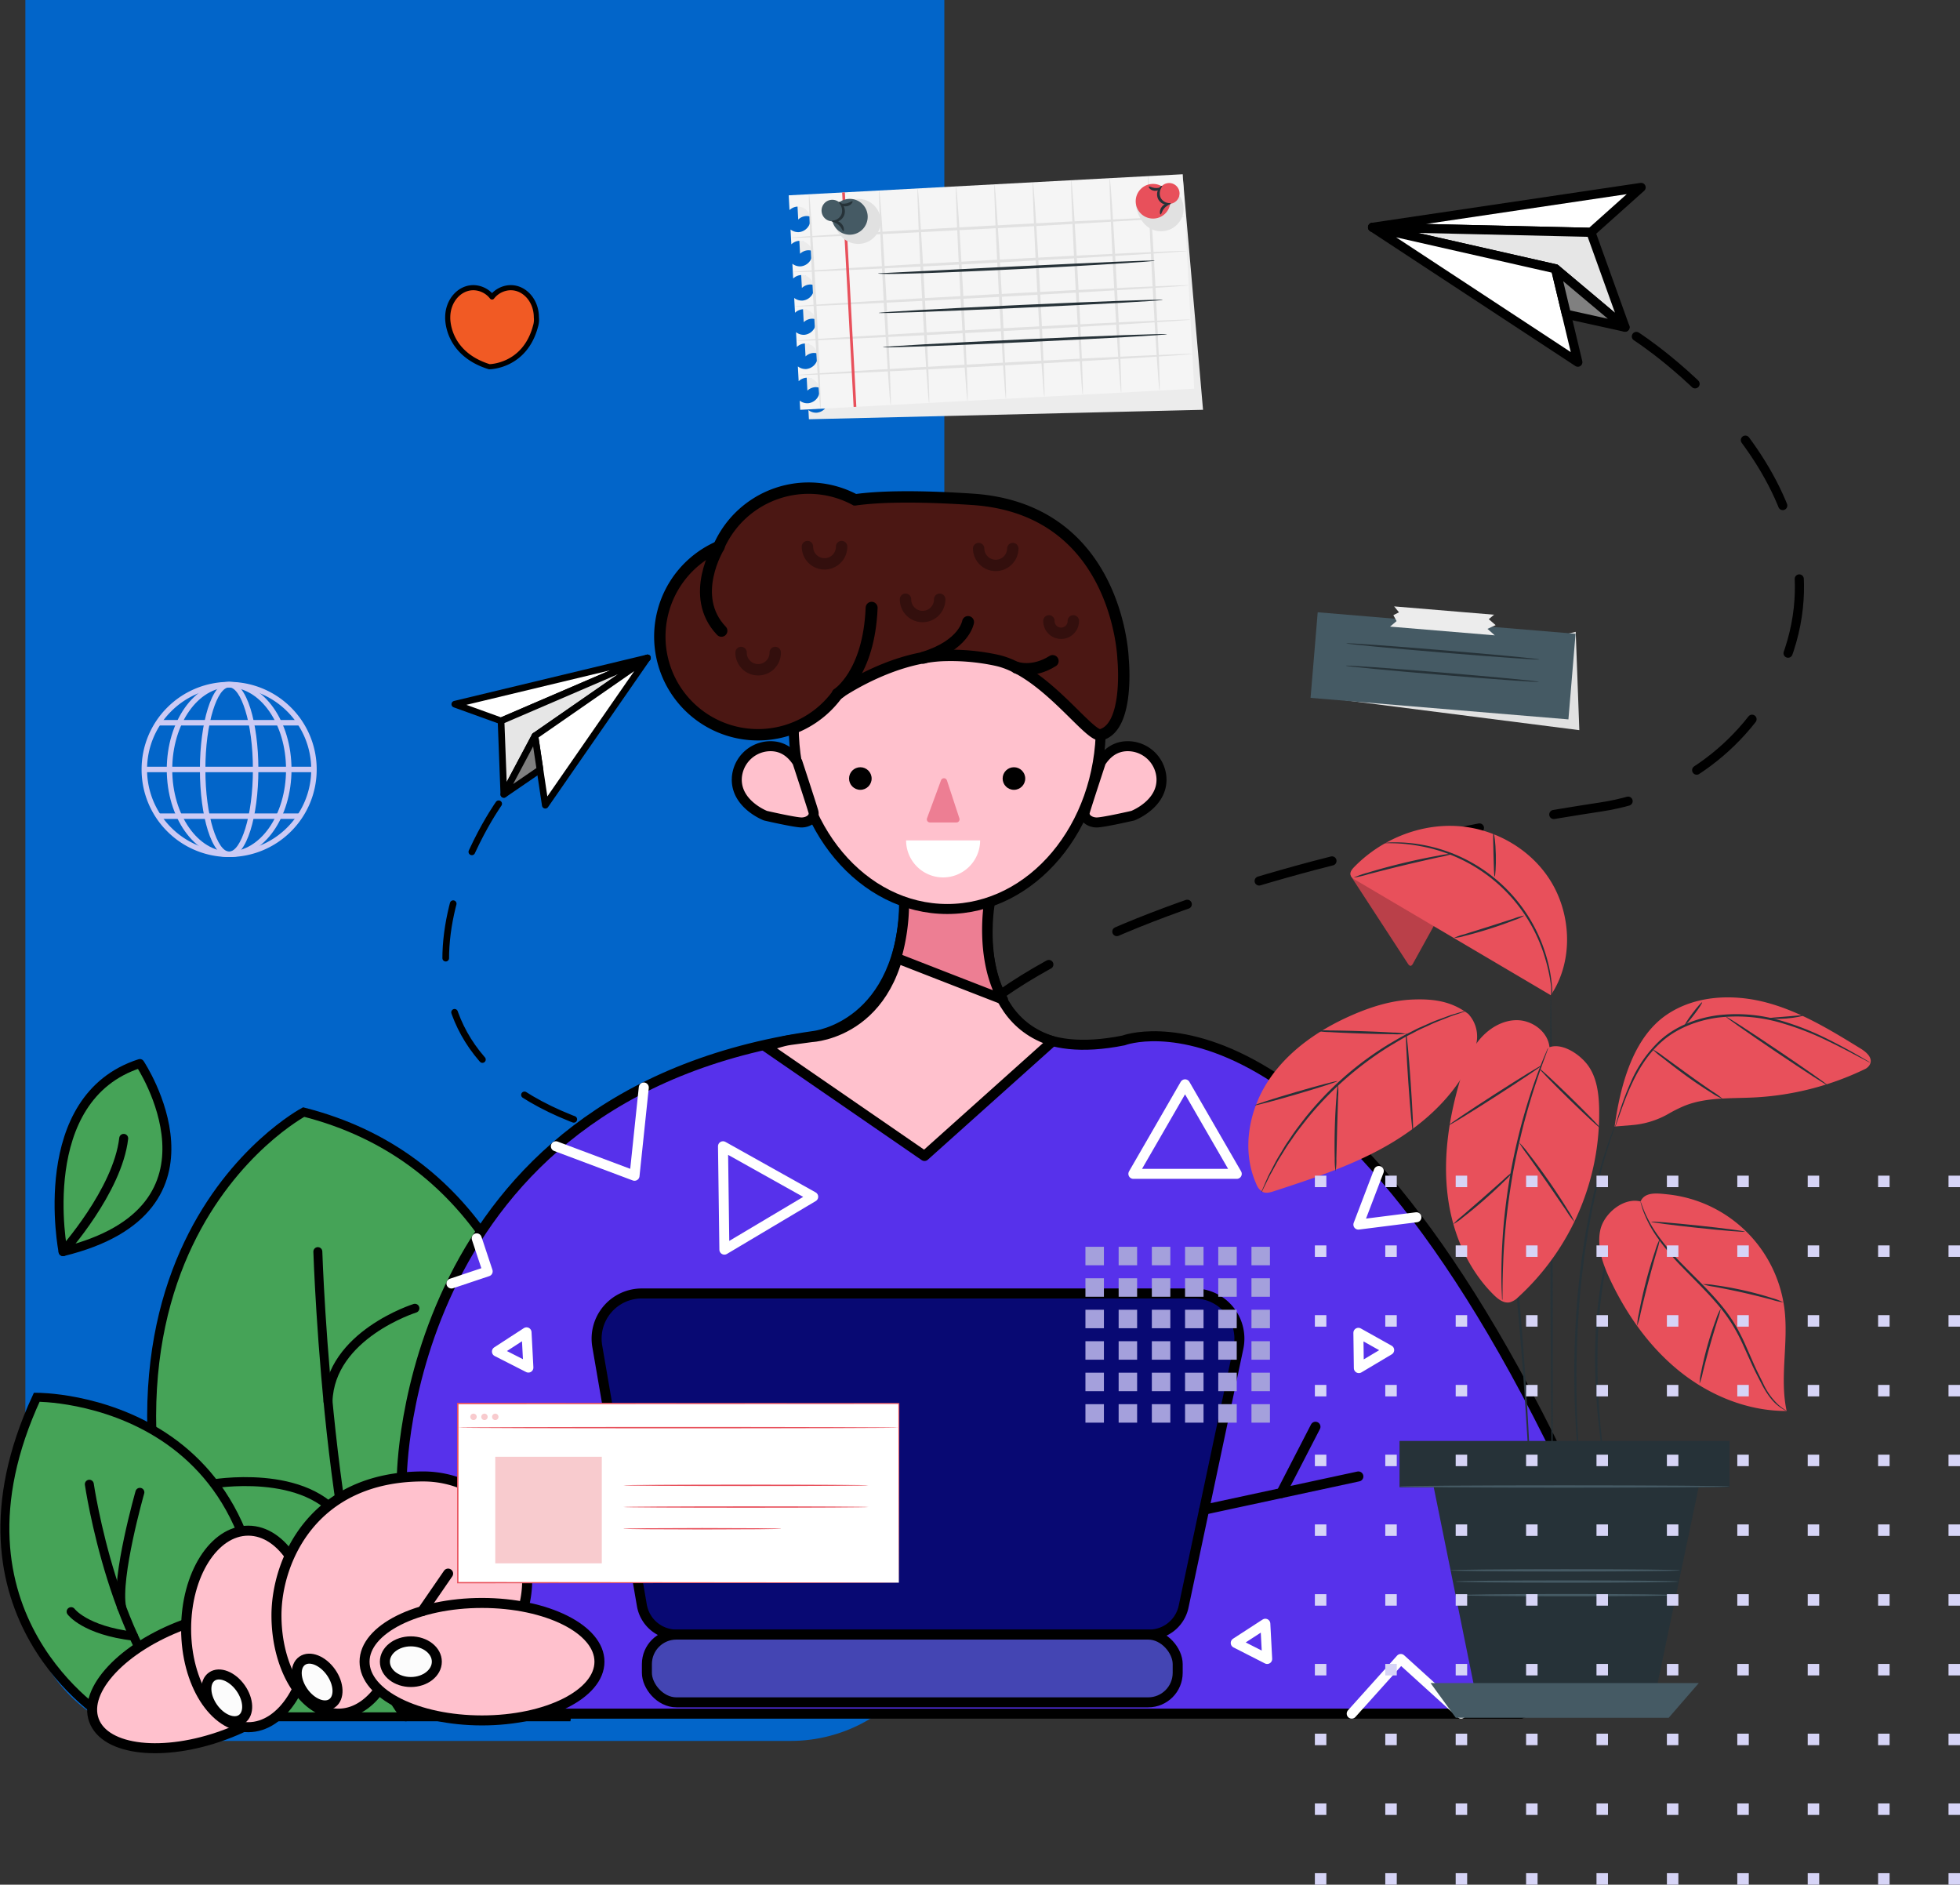 <svg xmlns="http://www.w3.org/2000/svg" width="765.683" height="736.154" viewBox="0 0 765.683 736.154">
  <rect x="0" y="0" width="765.683" height="736.154" fill="#333333" stroke="none"/>
  <g id="Group_2063" data-name="Group 2063" transform="translate(-4113.091 794)">
    <path id="Rectangle_179" data-name="Rectangle 179" d="M0,0H620a60,60,0,0,1,60,60V299a60,60,0,0,1-60,60H0a0,0,0,0,1,0,0V0A0,0,0,0,1,0,0Z" transform="translate(4482 -794) rotate(90)" fill="#0265c9"/>
    <g id="Group_1791" data-name="Group 1791" transform="translate(4275.033 -5038.465)">
      <g id="Group_1545" data-name="Group 1545" transform="translate(146.174 4312.523)">
        <g id="Group_1486" data-name="Group 1486" transform="translate(3.405 2.33)">
          <path id="Path_1070" data-name="Path 1070" d="M296.142,4368.383l.309,5.765a4.893,4.893,0,0,1,3.14-1.366,5,5,0,0,1,.534,9.977,4.895,4.895,0,0,1-3.268-1.023l.309,5.78a4.9,4.9,0,0,1,3.14-1.366,5,5,0,0,1,.534,9.977,4.9,4.9,0,0,1-3.268-1.023l.309,5.78a4.889,4.889,0,0,1,3.14-1.365,5,5,0,0,1,.534,9.976,4.9,4.9,0,0,1-3.268-1.024l.309,5.78a4.9,4.9,0,0,1,3.14-1.366,5,5,0,0,1,.534,9.976,4.9,4.9,0,0,1-3.267-1.022l.308,5.779a4.9,4.9,0,0,1,3.141-1.366,5,5,0,0,1,.534,9.976,4.9,4.9,0,0,1-3.268-1.022l.309,5.779a4.9,4.9,0,0,1,3.14-1.365,5,5,0,0,1,.534,9.976,4.9,4.9,0,0,1-3.268-1.023l.192,3.586,153.966-3.692-7.8-89.682Z" transform="translate(-296.142 -4358.784)" fill="#ececec"/>
        </g>
        <g id="Group_1544" data-name="Group 1544" transform="translate(0 0)">
          <g id="Group_1517" data-name="Group 1517">
            <g id="Group_1487" data-name="Group 1487">
              <path id="Path_1071" data-name="Path 1071" d="M292.366,4364.436l.308,5.766a4.9,4.9,0,0,1,3.141-1.366,5,5,0,0,1,.534,9.977,4.906,4.906,0,0,1-3.268-1.023l.309,5.78a4.9,4.9,0,0,1,3.14-1.366,5,5,0,0,1,.534,9.976,4.894,4.894,0,0,1-3.268-1.022l.309,5.78a4.9,4.9,0,0,1,3.14-1.366,5,5,0,0,1,.534,9.976,4.892,4.892,0,0,1-3.268-1.022l.309,5.779a4.9,4.9,0,0,1,3.14-1.365,5,5,0,0,1,.534,9.976,4.9,4.9,0,0,1-3.268-1.023l.309,5.78a4.9,4.9,0,0,1,3.141-1.365,5,5,0,0,1,.533,9.976,4.9,4.9,0,0,1-3.267-1.023l.309,5.78a4.9,4.9,0,0,1,3.14-1.366,5,5,0,0,1,.534,9.977,4.895,4.895,0,0,1-3.268-1.022l.192,3.586,153.928-8.236-4.482-83.775Z" transform="translate(-292.366 -4356.2)" fill="#f5f5f5"/>
            </g>
            <g id="Group_1489" data-name="Group 1489" transform="translate(0.887 16.539)">
              <g id="Group_1488" data-name="Group 1488">
                <path id="Path_1072" data-name="Path 1072" d="M447.278,4374.58c.017.308-34.43,2.4-76.93,4.674-42.515,2.274-76.981,3.869-77,3.562s34.424-2.4,76.938-4.673S447.261,4374.273,447.278,4374.58Z" transform="translate(-293.35 -4374.542)" fill="#e1e1e1"/>
              </g>
            </g>
            <g id="Group_1491" data-name="Group 1491" transform="translate(1.604 29.943)">
              <g id="Group_1490" data-name="Group 1490">
                <path id="Path_1073" data-name="Path 1073" d="M448.074,4389.445c.016.307-34.431,2.4-76.931,4.672s-76.981,3.87-77,3.563,34.424-2.4,76.938-4.673S448.056,4389.139,448.074,4389.445Z" transform="translate(-294.145 -4389.408)" fill="#e1e1e1"/>
              </g>
            </g>
            <g id="Group_1493" data-name="Group 1493" transform="translate(2.322 43.345)">
              <g id="Group_1492" data-name="Group 1492">
                <path id="Path_1074" data-name="Path 1074" d="M448.869,4404.309c.016.306-34.431,2.4-76.931,4.673s-76.981,3.87-77,3.563,34.423-2.4,76.938-4.674C414.378,4405.6,448.852,4404,448.869,4404.309Z" transform="translate(-294.941 -4404.271)" fill="#e1e1e1"/>
              </g>
            </g>
            <g id="Group_1495" data-name="Group 1495" transform="translate(3.039 56.748)">
              <g id="Group_1494" data-name="Group 1494">
                <path id="Path_1075" data-name="Path 1075" d="M449.664,4419.173c.017.307-34.43,2.4-76.93,4.673-42.515,2.275-76.981,3.87-77,3.563s34.424-2.4,76.938-4.674S449.647,4418.866,449.664,4419.173Z" transform="translate(-295.736 -4419.135)" fill="#e1e1e1"/>
              </g>
            </g>
            <g id="Group_1497" data-name="Group 1497" transform="translate(3.756 70.152)">
              <g id="Group_1496" data-name="Group 1496">
                <path id="Path_1076" data-name="Path 1076" d="M450.46,4434.038c.016.307-34.431,2.4-76.931,4.673s-76.98,3.871-77,3.563,34.424-2.4,76.938-4.674S450.442,4433.731,450.46,4434.038Z" transform="translate(-296.531 -4434)" fill="#e1e1e1"/>
              </g>
            </g>
            <g id="Group_1498" data-name="Group 1498" transform="translate(20.868 7.062)">
              <rect id="Rectangle_471" data-name="Rectangle 471" width="1.067" height="83.896" transform="translate(0 0.057) rotate(-3.063)" fill="#e8505b"/>
            </g>
            <g id="Group_1500" data-name="Group 1500" transform="translate(35.278 6.345)">
              <g id="Group_1499" data-name="Group 1499">
                <path id="Path_1077" data-name="Path 1077" d="M336.041,4447.013c-.307.017-1.558-18.727-2.8-41.857s-1.993-41.9-1.686-41.919,1.559,18.721,2.8,41.86S336.347,4447,336.041,4447.013Z" transform="translate(-331.49 -4363.237)" fill="#e1e1e1"/>
              </g>
            </g>
            <g id="Group_1502" data-name="Group 1502" transform="translate(7.876 7.811)">
              <g id="Group_1501" data-name="Group 1501">
                <path id="Path_1078" data-name="Path 1078" d="M305.651,4448.639c-.307.017-1.559-18.727-2.8-41.856s-1.993-41.9-1.686-41.92,1.558,18.722,2.8,41.86S305.957,4448.621,305.651,4448.639Z" transform="translate(-301.1 -4364.862)" fill="#e1e1e1"/>
              </g>
            </g>
            <g id="Group_1504" data-name="Group 1504" transform="translate(50.286 5.542)">
              <g id="Group_1503" data-name="Group 1503">
                <path id="Path_1079" data-name="Path 1079" d="M352.685,4446.122c-.307.016-1.559-18.726-2.8-41.856s-1.993-41.9-1.686-41.919,1.558,18.722,2.8,41.86S352.991,4446.105,352.685,4446.122Z" transform="translate(-348.134 -4362.347)" fill="#e1e1e1"/>
              </g>
            </g>
            <g id="Group_1506" data-name="Group 1506" transform="translate(65.294 4.738)">
              <g id="Group_1505" data-name="Group 1505">
                <path id="Path_1080" data-name="Path 1080" d="M369.329,4445.23c-.307.017-1.559-18.726-2.8-41.856s-1.993-41.9-1.685-41.919,1.558,18.722,2.8,41.86S369.635,4445.215,369.329,4445.23Z" transform="translate(-364.778 -4361.455)" fill="#e1e1e1"/>
              </g>
            </g>
            <g id="Group_1508" data-name="Group 1508" transform="translate(80.301 3.936)">
              <g id="Group_1507" data-name="Group 1507">
                <path id="Path_1081" data-name="Path 1081" d="M385.972,4444.341c-.307.017-1.558-18.725-2.8-41.856s-1.993-41.9-1.686-41.919,1.559,18.721,2.8,41.86S386.279,4444.324,385.972,4444.341Z" transform="translate(-381.421 -4360.565)" fill="#e1e1e1"/>
              </g>
            </g>
            <g id="Group_1510" data-name="Group 1510" transform="translate(95.309 3.132)">
              <g id="Group_1509" data-name="Group 1509">
                <path id="Path_1082" data-name="Path 1082" d="M402.616,4443.45c-.307.017-1.559-18.726-2.8-41.855s-1.993-41.9-1.686-41.921,1.558,18.723,2.8,41.86S402.922,4443.435,402.616,4443.45Z" transform="translate(-398.065 -4359.674)" fill="#e1e1e1"/>
              </g>
            </g>
            <g id="Group_1512" data-name="Group 1512" transform="translate(110.316 2.33)">
              <g id="Group_1511" data-name="Group 1511">
                <path id="Path_1083" data-name="Path 1083" d="M419.26,4442.559c-.307.017-1.559-18.725-2.8-41.855s-1.993-41.9-1.686-41.919,1.559,18.721,2.8,41.86S419.566,4442.543,419.26,4442.559Z" transform="translate(-414.708 -4358.784)" fill="#e1e1e1"/>
              </g>
            </g>
            <g id="Group_1514" data-name="Group 1514" transform="translate(125.323 1.526)">
              <g id="Group_1513" data-name="Group 1513">
                <path id="Path_1084" data-name="Path 1084" d="M435.9,4441.668c-.307.016-1.558-18.725-2.8-41.855s-1.993-41.9-1.686-41.92,1.559,18.722,2.8,41.86S436.21,4441.652,435.9,4441.668Z" transform="translate(-431.352 -4357.893)" fill="#e1e1e1"/>
              </g>
            </g>
            <g id="Group_1516" data-name="Group 1516" transform="translate(140.331 0.724)">
              <g id="Group_1515" data-name="Group 1515">
                <path id="Path_1085" data-name="Path 1085" d="M452.547,4440.778c-.307.017-1.559-18.727-2.8-41.855s-1.993-41.9-1.686-41.92,1.558,18.722,2.8,41.86S452.853,4440.762,452.547,4440.778Z" transform="translate(-447.996 -4357.003)" fill="#e1e1e1"/>
              </g>
            </g>
          </g>
          <g id="Group_1519" data-name="Group 1519" transform="translate(34.906 33.713)">
            <g id="Group_1518" data-name="Group 1518">
              <path id="Path_1086" data-name="Path 1086" d="M439.182,4393.642a4.026,4.026,0,0,1-1.092.171l-3.143.271-11.573.782c-9.774.607-23.283,1.365-38.207,2.1s-28.449,1.312-38.24,1.616-15.871.338-15.849,0l54.034-2.725,38.221-1.777,11.591-.429,3.154-.062A4.2,4.2,0,0,1,439.182,4393.642Z" transform="translate(-331.078 -4393.589)" fill="#263238"/>
            </g>
          </g>
          <g id="Group_1521" data-name="Group 1521" transform="translate(35.148 49.014)">
            <g id="Group_1520" data-name="Group 1520">
              <path id="Path_1087" data-name="Path 1087" d="M442.326,4410.618c.014.306-24.82,1.7-55.462,3.1s-55.5,2.3-55.517,1.99,24.815-1.694,55.467-3.1S442.311,4410.313,442.326,4410.618Z" transform="translate(-331.346 -4410.558)" fill="#263238"/>
            </g>
          </g>
          <g id="Group_1523" data-name="Group 1523" transform="translate(36.793 62.417)">
            <g id="Group_1522" data-name="Group 1522">
              <path id="Path_1088" data-name="Path 1088" d="M444.15,4425.482c.014.307-24.82,1.7-55.461,3.1s-55.5,2.3-55.518,1.99,24.815-1.7,55.467-3.1S444.135,4425.176,444.15,4425.482Z" transform="translate(-333.17 -4425.422)" fill="#263238"/>
            </g>
          </g>
          <g id="Group_1524" data-name="Group 1524" transform="translate(17.231 9.627)">
            <path id="Path_1089" data-name="Path 1089" d="M311.476,4374.274c.676,3.326,2.123,6.7,4.919,8.63a8.8,8.8,0,1,0,3.237-15.865" transform="translate(-311.476 -4366.877)" fill="#e1e1e1"/>
          </g>
          <g id="Group_1533" data-name="Group 1533" transform="translate(12.83 9.619)">
            <g id="Group_1525" data-name="Group 1525" transform="translate(4.019)">
              <path id="Path_1090" data-name="Path 1090" d="M311.063,4374.246a7,7,0,1,0,6.619-7.369A7,7,0,0,0,311.063,4374.246Z" transform="translate(-311.053 -4366.867)" fill="#455a64"/>
            </g>
            <g id="Group_1526" data-name="Group 1526" transform="translate(0 0.36)">
              <path id="Path_1091" data-name="Path 1091" d="M306.6,4371.695a4.2,4.2,0,1,0,3.972-4.422A4.2,4.2,0,0,0,306.6,4371.695Z" transform="translate(-306.595 -4367.267)" fill="#455a64"/>
            </g>
            <g id="Group_1528" data-name="Group 1528" transform="translate(3.918 1.183)">
              <g id="Group_1527" data-name="Group 1527">
                <path id="Path_1092" data-name="Path 1092" d="M310.943,4375.672c.033-.169.66-.111,1.518-.43a4,4,0,0,0,2.389-2.321,4.326,4.326,0,0,0-.322-3.354c-.424-.818-.914-1.208-.823-1.353.053-.119.766.048,1.478.916a4.43,4.43,0,0,1,.716,4.164,4.217,4.217,0,0,1-3.244,2.71C311.534,4376.17,310.9,4375.794,310.943,4375.672Z" transform="translate(-310.941 -4368.18)" fill="#263238"/>
              </g>
            </g>
            <g id="Group_1530" data-name="Group 1530" transform="translate(7.419 0.903)">
              <g id="Group_1529" data-name="Group 1529">
                <path id="Path_1093" data-name="Path 1093" d="M314.846,4368.958c.15-.272,1.2.046,2.377-.24,1.181-.255,1.99-1,2.243-.822.28.124-.321,1.5-1.995,1.906C315.791,4370.171,314.647,4369.19,314.846,4368.958Z" transform="translate(-314.823 -4367.869)" fill="#263238"/>
              </g>
            </g>
            <g id="Group_1532" data-name="Group 1532" transform="translate(4.399 8.478)">
              <g id="Group_1531" data-name="Group 1531">
                <path id="Path_1094" data-name="Path 1094" d="M315.6,4380.425c-.31.024-.6-1.3-1.7-2.324-1.082-1.042-2.424-1.259-2.417-1.571-.074-.3,1.685-.623,3.181.762C316.125,4378.708,315.9,4380.482,315.6,4380.425Z" transform="translate(-311.474 -4376.27)" fill="#263238"/>
              </g>
            </g>
          </g>
          <g id="Group_1534" data-name="Group 1534" transform="translate(135.552 4.685)">
            <path id="Path_1095" data-name="Path 1095" d="M442.7,4368.792c.677,3.327,2.124,6.7,4.92,8.63a8.8,8.8,0,1,0,3.237-15.865" transform="translate(-442.696 -4361.396)" fill="#e1e1e1"/>
          </g>
          <g id="Group_1543" data-name="Group 1543" transform="translate(135.552 3.436)">
            <g id="Group_1535" data-name="Group 1535" transform="translate(0 0.341)">
              <path id="Path_1096" data-name="Path 1096" d="M456.223,4366.8a6.768,6.768,0,1,1-7.12-6.4A6.769,6.769,0,0,1,456.223,4366.8Z" transform="translate(-442.696 -4360.389)" fill="#e8505b"/>
            </g>
            <g id="Group_1536" data-name="Group 1536" transform="translate(9.008)">
              <path id="Path_1097" data-name="Path 1097" d="M460.8,4363.855a4.062,4.062,0,1,1-4.272-3.839A4.062,4.062,0,0,1,460.8,4363.855Z" transform="translate(-452.686 -4360.011)" fill="#e8505b"/>
            </g>
            <g id="Group_1538" data-name="Group 1538" transform="translate(8.345 1.075)">
              <g id="Group_1537" data-name="Group 1537">
                <path id="Path_1098" data-name="Path 1098" d="M457.371,4368.11c.057.118-.514.55-1.61.509a4.08,4.08,0,0,1-3.412-2.275,4.283,4.283,0,0,1,.264-4.089c.6-.908,1.271-1.139,1.337-1.025.105.134-.322.562-.64,1.39a4.181,4.181,0,0,0,.042,3.242,3.867,3.867,0,0,0,2.519,1.978C456.724,4368.062,457.321,4367.947,457.371,4368.11Z" transform="translate(-451.951 -4361.203)" fill="#263238"/>
              </g>
            </g>
            <g id="Group_1540" data-name="Group 1540" transform="translate(5.091 1.339)">
              <g id="Group_1539" data-name="Group 1539">
                <path id="Path_1099" data-name="Path 1099" d="M452.944,4362.081c.221.21-.777,1.282-2.438,1.1-1.658-.215-2.375-1.492-2.111-1.645.234-.206,1.09.417,2.242.541C451.786,4362.23,452.766,4361.826,452.944,4362.081Z" transform="translate(-448.342 -4361.496)" fill="#263238"/>
              </g>
            </g>
            <g id="Group_1542" data-name="Group 1542" transform="translate(9.447 7.897)">
              <g id="Group_1541" data-name="Group 1541">
                <path id="Path_1100" data-name="Path 1100" d="M453.478,4373.132c-.295.088-.7-1.6.566-3.118,1.3-1.492,3.033-1.353,2.993-1.048.038.308-1.221.664-2.147,1.771C453.942,4371.823,453.788,4373.122,453.478,4373.132Z" transform="translate(-453.173 -4368.769)" fill="#263238"/>
              </g>
            </g>
          </g>
        </g>
      </g>
      <path id="Path_1101" data-name="Path 1101" stroke="#000" d="M641.886,4403.112s85.171,54.554,58.57,125.7c-11.624,31.089-39.618,53.1-72.433,58.083-79.354,12.048-283.447,51.524-271.167,137.527,15.222,106.608,94.771,82.347,94.771,82.347" fill="none" transform="translate(-164.577 -27.233)" stroke-linecap="round" stroke-linejoin="round" stroke-width="3.563" stroke-dasharray="29.517"/>
      <g id="Group_1546" data-name="Group 1546" transform="translate(374.254 4317.668)">
        <path id="Path_1102" data-name="Path 1102" d="M729.128,4317.669l-19.617,17.546-85.3-1.967Z" transform="translate(-624.214 -4317.669)" fill="#fff" stroke="#000" stroke-linecap="round" stroke-linejoin="round" stroke-width="3.563"/>
        <path id="Path_1103" data-name="Path 1103" d="M709.511,4342.5l13.326,37.056-27.14-22.807-71.483-16.215Z" transform="translate(-624.214 -4324.958)" fill="#e6e6e6" stroke="#000" stroke-linecap="round" stroke-linejoin="round" stroke-width="3.563"/>
        <path id="Path_1104" data-name="Path 1104" d="M695.7,4356.753l8.715,36.478-80.2-52.693Z" transform="translate(-624.214 -4324.958)" fill="#fff" stroke="#000" stroke-linecap="round" stroke-linejoin="round" stroke-width="3.563"/>
        <path id="Path_1105" data-name="Path 1105" d="M756.279,4387.146l-22.9-5.055-4.241-17.751Z" transform="translate(-657.657 -4332.544)" fill="gray" stroke="#000" stroke-linecap="round" stroke-linejoin="round" stroke-width="3.563"/>
      </g>
      <path id="Path_1106" data-name="Path 1106" stroke="#000" d="M113.437,4671.044s-65.892,92.7,37.488,126.176c0,0,224.291-62.786,243.074,13.517s-41.674,81.586-41.674,81.586" fill="none" transform="translate(-80.567 -112.631)" stroke-linecap="round" stroke-linejoin="round" stroke-width="2.6" stroke-dasharray="21.539"/>
      <g id="Group_1547" data-name="Group 1547" transform="translate(15.731 4501.447)">
        <path id="Path_1107" data-name="Path 1107" d="M97.961,4605.505l18.063,6.522,57.191-24.6Z" transform="translate(-97.961 -4587.427)" fill="#fff" stroke="#000" stroke-linecap="round" stroke-linejoin="round" stroke-width="2.6"/>
        <path id="Path_1108" data-name="Path 1108" d="M124.474,4612.028l1.091,28.714,12.146-22.839,43.954-30.476Z" transform="translate(-106.411 -4587.427)" fill="#e6e6e6" stroke="#000" stroke-linecap="round" stroke-linejoin="round" stroke-width="2.6"/>
        <path id="Path_1109" data-name="Path 1109" d="M143.9,4617.9l4.054,27.065,39.9-57.541Z" transform="translate(-112.604 -4587.427)" fill="#fff" stroke="#000" stroke-linecap="round" stroke-linejoin="round" stroke-width="2.6"/>
        <path id="Path_1110" data-name="Path 1110" d="M126.076,4655l14.119-9.669-1.973-13.171Z" transform="translate(-106.922 -4601.684)" fill="gray" stroke="#000" stroke-linecap="round" stroke-linejoin="round" stroke-width="2.6"/>
      </g>
      <g id="Group_1551" data-name="Group 1551" transform="translate(-160.033 4659.879)">
        <g id="Group_1548" data-name="Group 1548" transform="translate(57.332 18.96)">
          <path id="Path_1111" data-name="Path 1111" d="M-16.483,4847.81s-109.812,58.461-30.811,236.214H86.219S117.029,4881.78-16.483,4847.81Z" transform="translate(75.878 -4847.81)" fill="#45a357" stroke="#000" stroke-miterlimit="10" stroke-width="3.499"/>
          <path id="Path_1112" data-name="Path 1112" d="M19.422,4927.822s4.74,147.732,34.365,181.7" transform="translate(45.504 -4873.312)" fill="#45a357" stroke="#000" stroke-linecap="round" stroke-linejoin="round" stroke-width="3.499"/>
          <path id="Path_1113" data-name="Path 1113" d="M59.2,4960.292s-33.132,10.4-33.946,36.4" transform="translate(43.644 -4883.66)" fill="#45a357" stroke="#000" stroke-linecap="round" stroke-linejoin="round" stroke-width="3.499"/>
          <path id="Path_1114" data-name="Path 1114" d="M-42.037,5060.7s37.913-6.836,51.742,14.752" transform="translate(65.092 -4915.335)" fill="#45a357" stroke="#000" stroke-linecap="round" stroke-linejoin="round" stroke-width="3.499"/>
          <path id="Path_1115" data-name="Path 1115" d="M65.846,5106.4A30.083,30.083,0,0,0,46.1,5130.157" transform="translate(37 -4930.23)" fill="#45a357" stroke="#000" stroke-linecap="round" stroke-linejoin="round" stroke-width="3.499"/>
        </g>
        <g id="Group_1549" data-name="Group 1549" transform="translate(0 130.351)">
          <path id="Path_1116" data-name="Path 1116" d="M-119.937,5136.926s-67.151-40.29-27.65-125.612c0,0,103.492-.79,86.112,125.612Z" transform="translate(160.033 -5011.314)" fill="#45a357" stroke="#000" stroke-miterlimit="10" stroke-width="3.499"/>
          <path id="Path_1117" data-name="Path 1117" d="M-111.614,5061.179s9.8,67.15,40.053,91.64" transform="translate(144.601 -5027.208)" fill="none" stroke="#000" stroke-linecap="round" stroke-linejoin="round" stroke-width="3.499"/>
          <path id="Path_1118" data-name="Path 1118" d="M-86.128,5065.816s-9.48,33.181-7.11,45.031" transform="translate(138.865 -5028.685)" fill="none" stroke="#000" stroke-linecap="round" stroke-linejoin="round" stroke-width="3.499"/>
          <path id="Path_1119" data-name="Path 1119" d="M-122.051,5134.233s5.322,7.325,24.386,9.587" transform="translate(147.927 -5050.492)" fill="none" stroke="#000" stroke-linecap="round" stroke-linejoin="round" stroke-width="3.499"/>
        </g>
        <g id="Group_1550" data-name="Group 1550" transform="translate(21.168)">
          <path id="Path_1120" data-name="Path 1120" d="M-127.413,4893.45s-11.85-60.041,30.02-73.471C-97.393,4819.979-59.473,4876.86-127.413,4893.45Z" transform="translate(128.961 -4819.979)" fill="#45a357" stroke="#000" stroke-linecap="round" stroke-linejoin="round" stroke-width="3.499"/>
          <path id="Path_1121" data-name="Path 1121" d="M-126.689,4907.125s21.33-23.7,23.7-44.241" transform="translate(128.237 -4833.654)" fill="#45a357" stroke="#000" stroke-linecap="round" stroke-linejoin="round" stroke-width="3.499"/>
        </g>
      </g>
      <g id="Group_1572" data-name="Group 1572" transform="translate(-133.161 4435.128)">
        <ellipse id="Ellipse_74" data-name="Ellipse 74" cx="10.147" cy="5.869" rx="10.147" ry="5.869" transform="translate(6.613 471.163) rotate(-45)" fill="#d4145a" stroke="#000" stroke-miterlimit="10" stroke-width="3.908"/>
        <ellipse id="Ellipse_75" data-name="Ellipse 75" cx="45.883" cy="22.942" rx="45.883" ry="22.942" transform="translate(0 459.793) rotate(-20.234)" fill="#ffc1cd" stroke="#000" stroke-miterlimit="10" stroke-width="3.908"/>
        <ellipse id="Ellipse_76" data-name="Ellipse 76" cx="24.265" cy="38.383" rx="24.265" ry="38.383" transform="translate(43.927 407.213)" fill="#ffc1cd" stroke="#000" stroke-miterlimit="10" stroke-width="3.908"/>
        <ellipse id="Ellipse_77" data-name="Ellipse 77" cx="6.618" cy="10.147" rx="6.618" ry="10.147" transform="matrix(0.817, -0.577, 0.577, 0.817, 48.549, 468.042)" fill="#fcfcfc" stroke="#000" stroke-miterlimit="10" stroke-width="3.908"/>
        <path id="Path_1122" data-name="Path 1122" d="M67.579,4951.43s.441-149.566,161.033-172.508c0,0,34.761-3.774,35.469-53.947h33.186s-13.948,68.947,52.23,55.712c0,0,82.061-31.766,180,183.534,0,0,34.412,58.236-24.706,79.413h-399.2Z" transform="translate(60.615 -4564.948)" fill="#5731eb" stroke="#000" stroke-miterlimit="10" stroke-width="3.908"/>
        <path id="Path_1123" data-name="Path 1123" d="M53.051,5056.721c-43.236,0-57.354,33.067-57.354,54.266s10.864,38.382,24.265,38.382c7.569,0,14.327-5.483,18.777-14.074a40.59,40.59,0,1,0,14.312-78.574Z" transform="translate(83.525 -4670.684)" fill="#ffc1cd" stroke="#000" stroke-miterlimit="10" stroke-width="3.908"/>
        <ellipse id="Ellipse_78" data-name="Ellipse 78" cx="45.883" cy="22.942" rx="45.883" ry="22.942" transform="translate(113.635 435.449)" fill="#ffc1cd" stroke="#000" stroke-miterlimit="10" stroke-width="3.908"/>
        <path id="Path_1124" data-name="Path 1124" d="M395.13,5085.049H210.5a13.749,13.749,0,0,1-13.549-11.416l-17.423-101.187a17.641,17.641,0,0,1,17.385-20.635H412.736a17.641,17.641,0,0,1,17.257,21.3L408.58,5074.151A13.748,13.748,0,0,1,395.13,5085.049Z" transform="translate(25.017 -4637.247)" fill="#080973" stroke="#000" stroke-miterlimit="10" stroke-width="3.908"/>
        <rect id="Rectangle_472" data-name="Rectangle 472" width="207.357" height="26.471" rx="11.527" transform="translate(223.931 447.802)" fill="#4445b3" stroke="#000" stroke-miterlimit="10" stroke-width="3.908"/>
        <ellipse id="Ellipse_79" data-name="Ellipse 79" cx="10.147" cy="7.941" rx="10.147" ry="7.941" transform="translate(121.576 450.449)" fill="#fcfcfc" stroke="#000" stroke-miterlimit="10" stroke-width="3.908"/>
        <ellipse id="Ellipse_80" data-name="Ellipse 80" cx="6.618" cy="10.147" rx="6.618" ry="10.147" transform="matrix(0.817, -0.577, 0.577, 0.817, 83.844, 461.865)" fill="#fcfcfc" stroke="#000" stroke-miterlimit="10" stroke-width="3.908"/>
        <line id="Line_20" data-name="Line 20" y1="14.654" x2="10.083" transform="translate(136.199 423.978)" fill="#fff" stroke="#000" stroke-linecap="round" stroke-linejoin="round" stroke-width="3.908"/>
        <line id="Line_21" data-name="Line 21" y1="12.983" x2="60.252" transform="translate(441.626 386.036)" fill="none" stroke="#000" stroke-linecap="round" stroke-linejoin="round" stroke-width="3.908"/>
        <line id="Line_22" data-name="Line 22" x1="13.361" y2="25.904" transform="translate(471.752 366.624)" fill="none" stroke="#000" stroke-linecap="round" stroke-linejoin="round" stroke-width="3.908"/>
        <path id="Path_1125" data-name="Path 1125" d="M338.235,4827.106l50.078-44.856c-32.168-9.9-24.659-53.209-24.659-53.209H330.468c-.709,50.172-36.227,51.619-36.227,51.619-12.08,1.726-7.765.653-18.1,3.694Z" transform="translate(-5.86 -4566.244)" fill="#ffc1cd" stroke="#000" stroke-linecap="round" stroke-linejoin="round" stroke-width="3.908"/>
        <g id="Group_1552" data-name="Group 1552" transform="translate(395.25 296.334)">
          <rect id="Rectangle_473" data-name="Rectangle 473" width="7.219" height="7.219" fill="#a4a0dc"/>
          <rect id="Rectangle_474" data-name="Rectangle 474" width="7.219" height="7.219" transform="translate(12.972)" fill="#a4a0dc"/>
          <rect id="Rectangle_475" data-name="Rectangle 475" width="7.219" height="7.219" transform="translate(25.943)" fill="#a4a0dc"/>
          <rect id="Rectangle_476" data-name="Rectangle 476" width="7.219" height="7.219" transform="translate(38.915)" fill="#a4a0dc"/>
          <rect id="Rectangle_477" data-name="Rectangle 477" width="7.219" height="7.219" transform="translate(51.886)" fill="#a4a0dc"/>
          <rect id="Rectangle_478" data-name="Rectangle 478" width="7.219" height="7.219" transform="translate(64.858)" fill="#a4a0dc"/>
          <rect id="Rectangle_479" data-name="Rectangle 479" width="7.219" height="7.219" transform="translate(0 12.295)" fill="#a4a0dc"/>
          <rect id="Rectangle_480" data-name="Rectangle 480" width="7.219" height="7.219" transform="translate(12.972 12.295)" fill="#a4a0dc"/>
          <rect id="Rectangle_481" data-name="Rectangle 481" width="7.219" height="7.219" transform="translate(25.943 12.295)" fill="#a4a0dc"/>
          <rect id="Rectangle_482" data-name="Rectangle 482" width="7.219" height="7.219" transform="translate(38.915 12.295)" fill="#a4a0dc"/>
          <rect id="Rectangle_483" data-name="Rectangle 483" width="7.219" height="7.219" transform="translate(51.886 12.295)" fill="#a4a0dc"/>
          <rect id="Rectangle_484" data-name="Rectangle 484" width="7.219" height="7.219" transform="translate(64.858 12.295)" fill="#a4a0dc"/>
          <rect id="Rectangle_485" data-name="Rectangle 485" width="7.219" height="7.219" transform="translate(0 24.59)" fill="#a4a0dc"/>
          <rect id="Rectangle_486" data-name="Rectangle 486" width="7.219" height="7.219" transform="translate(12.972 24.59)" fill="#a4a0dc"/>
          <rect id="Rectangle_487" data-name="Rectangle 487" width="7.219" height="7.219" transform="translate(25.943 24.59)" fill="#a4a0dc"/>
          <rect id="Rectangle_488" data-name="Rectangle 488" width="7.219" height="7.219" transform="translate(38.915 24.59)" fill="#a4a0dc"/>
          <rect id="Rectangle_489" data-name="Rectangle 489" width="7.219" height="7.219" transform="translate(51.886 24.59)" fill="#a4a0dc"/>
          <rect id="Rectangle_490" data-name="Rectangle 490" width="7.219" height="7.219" transform="translate(64.858 24.59)" fill="#a4a0dc"/>
          <rect id="Rectangle_491" data-name="Rectangle 491" width="7.219" height="7.219" transform="translate(0 36.884)" fill="#a4a0dc"/>
          <rect id="Rectangle_492" data-name="Rectangle 492" width="7.219" height="7.219" transform="translate(12.972 36.884)" fill="#a4a0dc"/>
          <rect id="Rectangle_493" data-name="Rectangle 493" width="7.219" height="7.219" transform="translate(25.943 36.884)" fill="#a4a0dc"/>
          <rect id="Rectangle_494" data-name="Rectangle 494" width="7.219" height="7.219" transform="translate(38.915 36.884)" fill="#a4a0dc"/>
          <rect id="Rectangle_495" data-name="Rectangle 495" width="7.219" height="7.219" transform="translate(51.886 36.884)" fill="#a4a0dc"/>
          <rect id="Rectangle_496" data-name="Rectangle 496" width="7.219" height="7.219" transform="translate(64.858 36.884)" fill="#a4a0dc"/>
          <rect id="Rectangle_497" data-name="Rectangle 497" width="7.219" height="7.219" transform="translate(0 49.179)" fill="#a4a0dc"/>
          <rect id="Rectangle_498" data-name="Rectangle 498" width="7.219" height="7.219" transform="translate(12.972 49.179)" fill="#a4a0dc"/>
          <rect id="Rectangle_499" data-name="Rectangle 499" width="7.219" height="7.219" transform="translate(25.943 49.179)" fill="#a4a0dc"/>
          <rect id="Rectangle_500" data-name="Rectangle 500" width="7.219" height="7.219" transform="translate(38.915 49.179)" fill="#a4a0dc"/>
          <rect id="Rectangle_501" data-name="Rectangle 501" width="7.219" height="7.219" transform="translate(51.886 49.179)" fill="#a4a0dc"/>
          <rect id="Rectangle_502" data-name="Rectangle 502" width="7.219" height="7.219" transform="translate(64.858 49.179)" fill="#a4a0dc"/>
          <rect id="Rectangle_503" data-name="Rectangle 503" width="7.219" height="7.219" transform="translate(0 61.474)" fill="#a4a0dc"/>
          <rect id="Rectangle_504" data-name="Rectangle 504" width="7.219" height="7.219" transform="translate(12.972 61.474)" fill="#a4a0dc"/>
          <rect id="Rectangle_505" data-name="Rectangle 505" width="7.219" height="7.219" transform="translate(25.943 61.474)" fill="#a4a0dc"/>
          <rect id="Rectangle_506" data-name="Rectangle 506" width="7.219" height="7.219" transform="translate(38.915 61.474)" fill="#a4a0dc"/>
          <rect id="Rectangle_507" data-name="Rectangle 507" width="7.219" height="7.219" transform="translate(51.886 61.474)" fill="#a4a0dc"/>
          <rect id="Rectangle_508" data-name="Rectangle 508" width="7.219" height="7.219" transform="translate(64.858 61.474)" fill="#a4a0dc"/>
        </g>
        <g id="Group_1571" data-name="Group 1571" transform="translate(149.784 357.268)">
          <g id="Group_1556" data-name="Group 1556" transform="translate(0)">
            <g id="Group_1553" data-name="Group 1553" transform="translate(0.273 0.273)">
              <rect id="Rectangle_509" data-name="Rectangle 509" width="172.301" height="69.986" fill="#fff"/>
            </g>
            <g id="Group_1555" data-name="Group 1555">
              <g id="Group_1554" data-name="Group 1554">
                <path id="Path_1126" data-name="Path 1126" d="M271.844,5084.751s-.013-.43-.02-1.249-.012-2.042-.02-3.631c-.011-3.193-.027-7.885-.048-13.928-.025-12.079-.06-29.553-.1-51.177l.191.191-172.289.082h-.012l.273-.273c0,24.508-.008,48.165-.012,69.985l-.261-.261,123.536.124,35.837.073,9.592.033,2.483.016c.559,0,.853.016.853.016s-.272.011-.821.017l-2.453.016-9.537.033-35.777.073-123.713.123h-.261v-.261c0-21.82-.008-45.477-.012-69.985v-.273h.285l172.289.081h.192v.192c-.044,21.673-.079,39.186-.1,51.293-.02,6.024-.037,10.7-.047,13.884-.01,1.574-.016,2.776-.021,3.6S271.844,5084.751,271.844,5084.751Z" transform="translate(-99.27 -5014.493)" fill="#e8505b"/>
              </g>
            </g>
          </g>
          <g id="Group_1558" data-name="Group 1558" transform="translate(0.446 9.438)">
            <g id="Group_1557" data-name="Group 1557">
              <path id="Path_1127" data-name="Path 1127" d="M99.924,5028.62c0-.15,38.512-.272,86.009-.272,47.513,0,86.018.122,86.018.272s-38.5.273-86.018.273C138.436,5028.893,99.924,5028.771,99.924,5028.62Z" transform="translate(-99.924 -5028.348)" fill="#e8505b"/>
            </g>
          </g>
          <g id="Group_1562" data-name="Group 1562" transform="translate(5.158 4.239)">
            <g id="Group_1559" data-name="Group 1559" opacity="0.3">
              <path id="Path_1128" data-name="Path 1128" d="M109.341,5021.966a1.25,1.25,0,1,1-1.25-1.251A1.25,1.25,0,0,1,109.341,5021.966Z" transform="translate(-106.841 -5020.715)" fill="#e8505b"/>
            </g>
            <g id="Group_1560" data-name="Group 1560" transform="translate(4.285)" opacity="0.3">
              <path id="Path_1129" data-name="Path 1129" d="M115.631,5021.966a1.25,1.25,0,1,1-1.25-1.251A1.251,1.251,0,0,1,115.631,5021.966Z" transform="translate(-113.13 -5020.715)" fill="#e8505b"/>
            </g>
            <g id="Group_1561" data-name="Group 1561" transform="translate(8.508)" opacity="0.3">
              <path id="Path_1130" data-name="Path 1130" d="M121.83,5021.966a1.25,1.25,0,1,1-1.251-1.251A1.251,1.251,0,0,1,121.83,5021.966Z" transform="translate(-119.329 -5020.715)" fill="#e8505b"/>
            </g>
          </g>
          <g id="Group_1563" data-name="Group 1563" transform="translate(14.916 21.086)" opacity="0.3">
            <rect id="Rectangle_510" data-name="Rectangle 510" width="41.617" height="41.617" fill="#e8505b"/>
          </g>
          <g id="Group_1570" data-name="Group 1570" transform="translate(64.993 31.966)">
            <g id="Group_1565" data-name="Group 1565">
              <g id="Group_1564" data-name="Group 1564">
                <path id="Path_1131" data-name="Path 1131" d="M290.329,5061.688c0,.151-21.416.272-47.827.272s-47.832-.122-47.832-.272,21.411-.273,47.832-.273S290.329,5061.537,290.329,5061.688Z" transform="translate(-194.669 -5061.415)" fill="#e8505b"/>
              </g>
            </g>
            <g id="Group_1567" data-name="Group 1567" transform="translate(0 8.478)">
              <g id="Group_1566" data-name="Group 1566">
                <path id="Path_1132" data-name="Path 1132" d="M290.329,5074.131c0,.151-21.416.274-47.827.274s-47.832-.123-47.832-.274,21.411-.272,47.832-.272S290.329,5073.981,290.329,5074.131Z" transform="translate(-194.669 -5073.859)" fill="#e8505b"/>
              </g>
            </g>
            <g id="Group_1569" data-name="Group 1569" transform="translate(0 16.957)">
              <g id="Group_1568" data-name="Group 1568">
                <path id="Path_1133" data-name="Path 1133" d="M256.249,5086.577a2.659,2.659,0,0,1-.625.056l-1.794.05-6.6.087-21.77.08-21.774-.08-6.6-.087-1.794-.05a2.659,2.659,0,0,1-.625-.056,2.7,2.7,0,0,1,.625-.055l1.794-.051,6.6-.087,21.774-.079,21.77.079,6.6.087,1.794.051A2.7,2.7,0,0,1,256.249,5086.577Z" transform="translate(-194.669 -5086.305)" fill="#e8505b"/>
              </g>
            </g>
          </g>
        </g>
        <path id="Path_1134" data-name="Path 1134" d="M392.777,4765.575c-9.17-16.185-5.434-37.826-5.434-37.826H354.157a78.445,78.445,0,0,1-3.058,21.594C364.172,4754.461,381.794,4761.312,392.777,4765.575Z" transform="translate(-29.751 -4565.833)" fill="#ed7e93" stroke="#000" stroke-linecap="round" stroke-linejoin="round" stroke-width="3.908"/>
        <ellipse id="Ellipse_81" data-name="Ellipse 81" cx="60.001" cy="71.472" rx="60.001" ry="71.472" transform="translate(281.285 21.45)" fill="#ffc1cd" stroke="#000" stroke-miterlimit="10" stroke-width="3.908"/>
        <path id="Path_1135" data-name="Path 1135" d="M270.859,4665.181s-11.614-4.424-11.2-14.587a13.226,13.226,0,0,1,11.952-12.5c3.841-.353,8.261.822,11.732,6.188,0,0,5.53,16.821,6.228,19.3s-1.949,4.245-4.6,4.245S270.859,4665.181,270.859,4665.181Z" transform="translate(-0.603 -4537.238)" fill="#ffc1cd" stroke="#000" stroke-miterlimit="10" stroke-width="3.908"/>
        <path id="Path_1136" data-name="Path 1136" d="M477.935,4665.181s11.614-4.424,11.2-14.587a13.225,13.225,0,0,0-11.952-12.5c-3.84-.353-8.261.822-11.731,6.188,0,0-5.531,16.821-6.229,19.3s1.949,4.245,4.6,4.245S477.935,4665.181,477.935,4665.181Z" transform="translate(-64.176 -4537.238)" fill="#ffc1cd" stroke="#000" stroke-miterlimit="10" stroke-width="3.908"/>
        <circle id="Ellipse_82" data-name="Ellipse 82" cx="4.412" cy="4.412" r="4.412" transform="translate(302.903 109.019)"/>
        <circle id="Ellipse_83" data-name="Ellipse 83" cx="4.412" cy="4.412" r="4.412" transform="translate(362.904 109.019)"/>
        <path id="Path_1137" data-name="Path 1137" d="M371.2,4706.507a14.458,14.458,0,0,0,14.458-14.458H356.742A14.458,14.458,0,0,0,371.2,4706.507Z" transform="translate(-31.549 -4554.454)" fill="#fff"/>
        <path id="Path_1138" data-name="Path 1138" d="M369.853,4673.684h10.338a1.222,1.222,0,0,0,1.161-1.6l-4.87-14.833a1.222,1.222,0,0,0-2.307-.042l-5.469,14.833A1.223,1.223,0,0,0,369.853,4673.684Z" transform="translate(-35.338 -4543.094)" fill="#ed7e93"/>
        <path id="Path_1139" data-name="Path 1139" d="M396.487,4556.783s-1.707-58.58-58.906-62.336c-23.348-1.533-37.362-.979-45.775.213a38.363,38.363,0,0,0-53.237,18.242,38.351,38.351,0,1,0,46.421,57.581h0s19.672-13.9,40.6-15a85.161,85.161,0,0,1,21.33,1.8c18.82,3.949,36.312,30.366,40.9,29.141C399.148,4583.4,396.487,4556.783,396.487,4556.783Z" transform="translate(13.463 -4490.081)" fill="#4b1713" stroke="#000" stroke-miterlimit="10" stroke-width="4.445"/>
        <path id="Path_1140" data-name="Path 1140" d="M317.491,4592.347s12.245-7.709,13.275-33.67" transform="translate(-19.039 -4511.944)" fill="#4b1713" stroke="#000" stroke-linecap="round" stroke-linejoin="round" stroke-width="4.669"/>
        <path id="Path_1141" data-name="Path 1141" d="M247,4523.579s-11.965,19.318,1.016,32.9" transform="translate(5.031 -4500.758)" fill="#4b1713" stroke="#000" stroke-linecap="round" stroke-linejoin="round" stroke-width="4.669"/>
        <path id="Path_1142" data-name="Path 1142" d="M507.249,4831.9l10.1,17.485,10.1,17.485H487.059l10.1-17.485Z" transform="translate(-73.085 -4599.027)" fill="none" stroke="#fff" stroke-linecap="round" stroke-linejoin="round" stroke-width="3.908"/>
        <path id="Path_1143" data-name="Path 1143" d="M251.747,4867.416l17.619,9.861,17.619,9.861-17.349,10.327-17.349,10.328-.269-20.188Z" transform="translate(1.915 -4610.348)" fill="none" stroke="#fff" stroke-linecap="round" stroke-linejoin="round" stroke-width="3.908"/>
        <path id="Path_1144" data-name="Path 1144" d="M679.877,5066.632l13.609,7.617,13.609,7.617-13.4,7.978-13.4,7.978-.208-15.595Z" transform="translate(-134.541 -4673.844)" fill="none" stroke="#fff" stroke-linecap="round" stroke-linejoin="round" stroke-width="3.908"/>
        <path id="Path_1145" data-name="Path 1145" d="M616.088,4974.375l6.014,3.366,6.014,3.366-5.922,3.526-5.922,3.524-.092-6.891Z" transform="translate(-114.21 -4644.438)" fill="none" stroke="#fff" stroke-linecap="round" stroke-linejoin="round" stroke-width="3.908"/>
        <path id="Path_1146" data-name="Path 1146" d="M133.683,4974.1l.362,6.883.362,6.882-6.142-3.127-6.142-3.127,5.779-3.755Z" transform="translate(43.229 -4644.35)" fill="none" stroke="#fff" stroke-linecap="round" stroke-linejoin="round" stroke-width="3.908"/>
        <path id="Path_1147" data-name="Path 1147" d="M557.319,5141.167l.362,6.882.362,6.882L551.9,5151.8l-6.142-3.128,5.779-3.755Z" transform="translate(-91.795 -4697.6)" fill="none" stroke="#fff" stroke-linecap="round" stroke-linejoin="round" stroke-width="3.908"/>
        <path id="Path_1148" data-name="Path 1148" d="M155.911,4856.678l30.727,11.527,3.623-34.481" transform="translate(32.461 -4599.609)" fill="none" stroke="#fff" stroke-linecap="round" stroke-linejoin="round" stroke-width="3.908"/>
        <path id="Path_1149" data-name="Path 1149" d="M612.264,5182.725l19.171-21.354L655,5182.725" transform="translate(-112.991 -4704.039)" fill="none" stroke="#fff" stroke-linecap="round" stroke-linejoin="round" stroke-width="3.908"/>
        <path id="Path_1150" data-name="Path 1150" d="M105.9,4920.2l4.285,12.908-14.148,4.738" transform="translate(51.545 -4627.172)" fill="none" stroke="#fff" stroke-linecap="round" stroke-linejoin="round" stroke-width="3.908"/>
        <path id="Path_1151" data-name="Path 1151" d="M624.066,4881.606l-7.979,20.931,22.677-2.866" transform="translate(-114.21 -4614.871)" fill="none" stroke="#fff" stroke-linecap="round" stroke-linejoin="round" stroke-width="3.908"/>
      </g>
      <g id="Group_1781" data-name="Group 1781" transform="translate(325.723 4567.043)">
        <g id="Group_1579" data-name="Group 1579" transform="translate(59.066 240.252)">
          <g id="Group_1575" data-name="Group 1575" transform="translate(0.22 0.22)">
            <g id="Group_1574" data-name="Group 1574">
              <g id="Group_1573" data-name="Group 1573">
                <rect id="Rectangle_511" data-name="Rectangle 511" width="128.451" height="17.65" fill="#263238"/>
              </g>
            </g>
          </g>
          <g id="Group_1578" data-name="Group 1578">
            <g id="Group_1577" data-name="Group 1577">
              <g id="Group_1576" data-name="Group 1576">
                <path id="Path_1152" data-name="Path 1152" d="M768.567,5054.451H639.678v-18.089H768.567Zm-128.449-.439h128.01V5036.8H640.117Z" transform="translate(-639.678 -5036.362)" fill="#263238"/>
              </g>
            </g>
          </g>
        </g>
        <g id="Group_1583" data-name="Group 1583" transform="translate(71.195 252.247)">
          <g id="Group_1582" data-name="Group 1582">
            <g id="Group_1581" data-name="Group 1581">
              <g id="Group_1580" data-name="Group 1580">
                <path id="Path_1153" data-name="Path 1153" d="M657.482,5053.969l18.489,91.215h68.411l17.873-85.34Z" transform="translate(-657.482 -5053.969)" fill="#263238"/>
              </g>
            </g>
          </g>
        </g>
        <g id="Group_1587" data-name="Group 1587" transform="translate(71.195 334.833)">
          <g id="Group_1586" data-name="Group 1586">
            <g id="Group_1585" data-name="Group 1585">
              <g id="Group_1584" data-name="Group 1584">
                <path id="Path_1154" data-name="Path 1154" d="M657.482,5175.192l9.861,13.56H750.5l11.76-13.56Z" transform="translate(-657.482 -5175.192)" fill="#455a64"/>
              </g>
            </g>
          </g>
        </g>
        <g id="Group_1592" data-name="Group 1592" transform="translate(117.892 66.155)">
          <g id="Group_1591" data-name="Group 1591">
            <g id="Group_1590" data-name="Group 1590">
              <g id="Group_1589" data-name="Group 1589">
                <g id="Group_1588" data-name="Group 1588">
                  <path id="Path_1155" data-name="Path 1155" d="M726.82,4969.571c-.253,0-.576-42.256-.723-94.372-.147-52.134-.061-94.383.192-94.384s.576,42.248.723,94.382C727.159,4927.313,727.073,4969.571,726.82,4969.571Z" transform="translate(-726.026 -4780.816)" fill="#263238"/>
                </g>
              </g>
            </g>
          </g>
        </g>
        <g id="Group_1597" data-name="Group 1597" transform="translate(135.472 149.162)">
          <g id="Group_1596" data-name="Group 1596">
            <g id="Group_1595" data-name="Group 1595">
              <g id="Group_1594" data-name="Group 1594">
                <g id="Group_1593" data-name="Group 1593">
                  <path id="Path_1156" data-name="Path 1156" d="M763.658,4902.658a4.51,4.51,0,0,1-.345.983c-.3.717-.681,1.623-1.147,2.735l-.838,1.969q-.4,1.117-.856,2.4l-.99,2.751c-.343.977-.613,2.04-.95,3.138a127.843,127.843,0,0,0-3.592,15.727,191.317,191.317,0,0,0-1.989,19.667,265.049,265.049,0,0,0,1.015,35.926c.413,4.586.829,8.292,1.134,10.851.132,1.2.239,2.177.324,2.95a4.421,4.421,0,0,1,.051,1.038,4.438,4.438,0,0,1-.234-1.011c-.129-.769-.294-1.738-.495-2.93-.414-2.547-.929-6.246-1.425-10.833a236.457,236.457,0,0,1-1.286-36.034,179.472,179.472,0,0,1,2.071-19.763,119.158,119.158,0,0,1,3.806-15.778c.358-1.1.651-2.161,1.018-3.136l1.062-2.745q.5-1.271.931-2.383c.317-.719.64-1.362.915-1.948l1.307-2.671A4.373,4.373,0,0,1,763.658,4902.658Z" transform="translate(-751.83 -4902.657)" fill="#263238"/>
                </g>
              </g>
            </g>
          </g>
        </g>
        <g id="Group_1602" data-name="Group 1602" transform="translate(127.338 114.985)">
          <g id="Group_1601" data-name="Group 1601">
            <g id="Group_1600" data-name="Group 1600">
              <g id="Group_1599" data-name="Group 1599">
                <g id="Group_1598" data-name="Group 1598">
                  <path id="Path_1157" data-name="Path 1157" d="M756.569,4852.491a8.686,8.686,0,0,1-.409,1.394l-1.337,3.929q-.448,1.289-.982,2.831l-1.034,3.413c-.751,2.445-1.622,5.224-2.4,8.351q-.616,2.338-1.289,4.885-.579,2.574-1.2,5.343c-.9,3.678-1.545,7.674-2.373,11.848-1.416,8.393-2.663,17.671-3.523,27.458-.811,9.794-1.165,19.153-1.289,27.668-.026,8.515.082,16.187.432,22.619.113,3.22.32,6.126.486,8.68.147,2.556.308,4.754.471,6.549q.2,2.6.315,4.139a8.6,8.6,0,0,1,.048,1.45,8.647,8.647,0,0,1-.231-1.431q-.182-1.54-.486-4.126c-.218-1.791-.431-3.987-.627-6.542-.215-2.554-.467-5.462-.622-8.686-.433-6.438-.608-14.124-.629-22.658.078-8.534.407-17.919,1.221-27.74.862-9.813,2.138-19.117,3.6-27.527.854-4.183,1.53-8.185,2.463-11.867q.652-2.769,1.259-5.347l1.35-4.885c.816-3.124,1.733-5.9,2.533-8.335l1.108-3.4q.577-1.531,1.06-2.812l1.5-3.875A8.476,8.476,0,0,1,756.569,4852.491Z" transform="translate(-739.891 -4852.491)" fill="#263238"/>
                </g>
              </g>
            </g>
          </g>
        </g>
        <g id="Group_1607" data-name="Group 1607" transform="translate(86.087 71.87)">
          <g id="Group_1606" data-name="Group 1606">
            <g id="Group_1605" data-name="Group 1605">
              <g id="Group_1604" data-name="Group 1604">
                <g id="Group_1603" data-name="Group 1603">
                  <path id="Path_1158" data-name="Path 1158" d="M703.817,4979.722a2,2,0,0,1-.073-.494c-.032-.379-.071-.858-.121-1.454-.091-1.347-.217-3.218-.377-5.6-.309-4.93-.747-11.945-1.288-20.583-1.115-17.376-2.728-41.382-5.651-67.782-1.495-13.2-3.227-25.736-5.028-37.1-.957-5.673-1.826-11.073-2.812-16.094-.9-5.038-1.877-9.7-2.773-13.961-.844-4.27-1.786-8.093-2.543-11.467s-1.464-6.265-2.066-8.624l-1.334-5.445c-.133-.583-.24-1.051-.324-1.422a2.042,2.042,0,0,1-.081-.493,1.96,1.96,0,0,1,.171.468l.412,1.4c.362,1.3.863,3.108,1.5,5.4.655,2.348,1.426,5.226,2.218,8.594s1.792,7.183,2.677,11.449c.938,4.254,1.949,8.918,2.886,13.956,1.02,5.021,1.917,10.423,2.9,16.1,1.849,11.373,3.609,23.921,5.105,37.134,2.927,26.427,4.437,50.456,5.387,67.846.472,8.7.8,15.736,1,20.6.088,2.381.157,4.257.206,5.6.013.6.022,1.079.031,1.458A2.088,2.088,0,0,1,703.817,4979.722Z" transform="translate(-679.341 -4789.206)" fill="#263238"/>
                </g>
              </g>
            </g>
          </g>
        </g>
        <g id="Group_1611" data-name="Group 1611" transform="translate(77.237 75.904)">
          <g id="Group_1610" data-name="Group 1610">
            <g id="Group_1609" data-name="Group 1609">
              <g id="Group_1608" data-name="Group 1608">
                <path id="Path_1159" data-name="Path 1159" d="M706.752,4805.691c-.558-5.986-6.608-10.5-12.621-10.564s-11.616,3.543-15.293,8.3-5.705,10.564-7.364,16.344c-4.049,14.1-6.262,28.922-4.531,43.494s7.643,28.917,18.1,39.212c1.7,1.674,3.9,3.348,6.235,2.85a7.521,7.521,0,0,0,3.289-2.032,97.332,97.332,0,0,0,31.589-74.014c-.163-5.541-.89-11.307-3.959-15.924s-10.221-9.519-15.445-7.665" transform="translate(-666.35 -4795.126)" fill="#e8505b"/>
              </g>
            </g>
          </g>
        </g>
        <g id="Group_1645" data-name="Group 1645" transform="translate(39.865 0)">
          <g id="Group_1615" data-name="Group 1615" transform="translate(0.138 16.607)">
            <g id="Group_1614" data-name="Group 1614">
              <g id="Group_1613" data-name="Group 1613">
                <g id="Group_1612" data-name="Group 1612">
                  <path id="Path_1160" data-name="Path 1160" d="M644.439,4730l-8.468,15.335c-.2.358-.459.758-.866.792-.445.037-.777-.383-1.021-.757L611.7,4711.011l5.158-2.922Z" transform="translate(-611.697 -4708.088)" fill="#e8505b"/>
                </g>
              </g>
            </g>
          </g>
          <g id="Group_1620" data-name="Group 1620" transform="translate(0.138 16.607)" opacity="0.2">
            <g id="Group_1619" data-name="Group 1619">
              <g id="Group_1618" data-name="Group 1618">
                <g id="Group_1617" data-name="Group 1617">
                  <g id="Group_1616" data-name="Group 1616">
                    <path id="Path_1161" data-name="Path 1161" d="M644.439,4730l-8.468,15.335c-.2.358-.459.758-.866.792-.445.037-.777-.383-1.021-.757L611.7,4711.011l5.158-2.922Z" transform="translate(-611.697 -4708.088)"/>
                  </g>
                </g>
              </g>
            </g>
          </g>
          <g id="Group_1624" data-name="Group 1624">
            <g id="Group_1623" data-name="Group 1623">
              <g id="Group_1622" data-name="Group 1622">
                <g id="Group_1621" data-name="Group 1621">
                  <path id="Path_1162" data-name="Path 1162" d="M689.786,4749.865,613.417,4704.8a3.563,3.563,0,0,1-1.859-1.876c-.305-1.13.544-2.22,1.358-3.06,10.5-10.836,25.76-17.118,40.812-16.034s29.526,9.778,36.9,22.946,7.613,30.585-.839,43.087" transform="translate(-611.495 -4683.711)" fill="#e8505b"/>
                </g>
              </g>
            </g>
          </g>
          <g id="Group_1629" data-name="Group 1629" transform="translate(12.929 6.431)">
            <g id="Group_1628" data-name="Group 1628">
              <g id="Group_1627" data-name="Group 1627">
                <g id="Group_1626" data-name="Group 1626">
                  <g id="Group_1625" data-name="Group 1625">
                    <path id="Path_1163" data-name="Path 1163" d="M630.472,4693.425a4.1,4.1,0,0,1,1-.125c.658-.033,1.63-.152,2.886-.138a57.394,57.394,0,0,1,10.6.841,61.936,61.936,0,0,1,49.43,44.728,57.5,57.5,0,0,1,1.893,10.458,21.328,21.328,0,0,1,.116,2.227,3.75,3.75,0,0,1-.589,1.667,12.865,12.865,0,0,0,.119-3.854,65.144,65.144,0,0,0-2.161-10.32,62.389,62.389,0,0,0-48.922-44.268,65.094,65.094,0,0,0-10.485-1.122C631.862,4693.463,630.476,4693.506,630.472,4693.425Z" transform="translate(-630.472 -4693.15)" fill="#263238"/>
                  </g>
                </g>
              </g>
            </g>
          </g>
          <g id="Group_1634" data-name="Group 1634" transform="translate(40.461 35.031)">
            <g id="Group_1633" data-name="Group 1633">
              <g id="Group_1632" data-name="Group 1632">
                <g id="Group_1631" data-name="Group 1631">
                  <g id="Group_1630" data-name="Group 1630">
                    <path id="Path_1164" data-name="Path 1164" d="M698.378,4735.15a18.458,18.458,0,0,1-3.861,1.755c-2.433.959-5.833,2.184-9.636,3.394s-7.289,2.168-9.83,2.789a18.425,18.425,0,0,1-4.165.794,20.746,20.746,0,0,1,3.992-1.417l9.727-3.039,9.7-3.13A20.74,20.74,0,0,1,698.378,4735.15Z" transform="translate(-670.885 -4735.131)" fill="#263238"/>
                  </g>
                </g>
              </g>
            </g>
          </g>
          <g id="Group_1639" data-name="Group 1639" transform="translate(55.78 2.747)">
            <g id="Group_1638" data-name="Group 1638">
              <g id="Group_1637" data-name="Group 1637">
                <g id="Group_1636" data-name="Group 1636">
                  <g id="Group_1635" data-name="Group 1635">
                    <path id="Path_1165" data-name="Path 1165" d="M693.519,4687.743c.246-.022.787,3.786.9,8.52s-.225,8.565-.471,8.555-.32-3.829-.444-8.532S693.262,4687.765,693.519,4687.743Z" transform="translate(-693.37 -4687.743)" fill="#263238"/>
                  </g>
                </g>
              </g>
            </g>
          </g>
          <g id="Group_1644" data-name="Group 1644" transform="translate(1.255 10.826)">
            <g id="Group_1643" data-name="Group 1643">
              <g id="Group_1642" data-name="Group 1642">
                <g id="Group_1641" data-name="Group 1641">
                  <g id="Group_1640" data-name="Group 1640">
                    <path id="Path_1166" data-name="Path 1166" d="M613.338,4709.012a34.373,34.373,0,0,1,5.548-1.952c3.47-1.069,8.3-2.423,13.688-3.724s10.308-2.291,13.883-2.919a34.3,34.3,0,0,1,5.828-.788,41.278,41.278,0,0,1-5.7,1.423c-3.537.789-8.421,1.881-13.8,3.175s-10.217,2.546-13.725,3.455A41.11,41.11,0,0,1,613.338,4709.012Z" transform="translate(-613.337 -4699.602)" fill="#263238"/>
                  </g>
                </g>
              </g>
            </g>
          </g>
        </g>
        <g id="Group_1675" data-name="Group 1675" transform="translate(0 67.788)">
          <g id="Group_1649" data-name="Group 1649">
            <g id="Group_1648" data-name="Group 1648">
              <g id="Group_1647" data-name="Group 1647">
                <g id="Group_1646" data-name="Group 1646">
                  <path id="Path_1167" data-name="Path 1167" d="M638.921,4788.9c-6.567-4.981-13.513-5.961-21.749-5.635s-16.254,2.835-23.8,6.142c-12.877,5.641-24.982,13.953-32.676,25.719s-10.371,27.342-4.611,40.166a5.722,5.722,0,0,0,2.608,3.165c1.356.581,2.908.127,4.31-.33,14.646-4.778,29.4-9.6,42.862-17.083s25.725-17.883,32.951-31.489a27.053,27.053,0,0,0,3.468-10.449,12.991,12.991,0,0,0-3.36-10.206" transform="translate(-552.979 -4783.213)" fill="#e8505b"/>
                </g>
              </g>
            </g>
          </g>
          <g id="Group_1654" data-name="Group 1654" transform="translate(5.06 4.141)">
            <g id="Group_1653" data-name="Group 1653">
              <g id="Group_1652" data-name="Group 1652">
                <g id="Group_1651" data-name="Group 1651">
                  <g id="Group_1650" data-name="Group 1650">
                    <path id="Path_1168" data-name="Path 1168" d="M641.419,4789.3a5.407,5.407,0,0,1-1.054.429l-3.069,1.056-2.222.74c-.805.29-1.664.65-2.6,1.011-1.853.751-4,1.5-6.269,2.6l-3.592,1.636c-1.245.575-2.489,1.281-3.8,1.953-2.655,1.3-5.341,2.969-8.2,4.658A129.635,129.635,0,0,0,578.3,4831.8c-2.04,2.623-4.035,5.075-5.666,7.542-.833,1.221-1.692,2.363-2.421,3.525s-1.416,2.283-2.08,3.354c-1.379,2.106-2.4,4.145-3.375,5.887-.477.879-.944,1.685-1.334,2.446q-.552,1.146-1.018,2.109l-1.437,2.909a5.352,5.352,0,0,1-.559.991,5.3,5.3,0,0,1,.39-1.065c.332-.771.757-1.761,1.284-2.986q.434-.984.949-2.151c.368-.776.815-1.6,1.271-2.49.941-1.771,1.923-3.842,3.273-5.981l2.041-3.4c.718-1.18,1.568-2.339,2.392-3.576,1.615-2.5,3.6-4.986,5.635-7.641a125.509,125.509,0,0,1,32.523-28.613c2.891-1.68,5.609-3.332,8.294-4.614,1.332-.66,2.59-1.356,3.851-1.917l3.635-1.591c2.294-1.067,4.472-1.777,6.35-2.485.944-.339,1.816-.678,2.632-.944l2.255-.667,3.126-.894A5.255,5.255,0,0,1,641.419,4789.3Z" transform="translate(-560.406 -4789.291)" fill="#263238"/>
                  </g>
                </g>
              </g>
            </g>
          </g>
          <g id="Group_1659" data-name="Group 1659" transform="translate(2.548 31.91)">
            <g id="Group_1658" data-name="Group 1658">
              <g id="Group_1657" data-name="Group 1657">
                <g id="Group_1656" data-name="Group 1656">
                  <g id="Group_1655" data-name="Group 1655">
                    <path id="Path_1169" data-name="Path 1169" d="M588.93,4830.073c.071.242-7.083,2.547-15.977,5.148s-16.163,4.512-16.234,4.269,7.081-2.546,15.977-5.147S588.86,4829.831,588.93,4830.073Z" transform="translate(-556.719 -4830.052)" fill="#263238"/>
                  </g>
                </g>
              </g>
            </g>
          </g>
          <g id="Group_1664" data-name="Group 1664" transform="translate(33.687 33.218)">
            <g id="Group_1663" data-name="Group 1663">
              <g id="Group_1662" data-name="Group 1662">
                <g id="Group_1661" data-name="Group 1661">
                  <g id="Group_1660" data-name="Group 1660">
                    <path id="Path_1170" data-name="Path 1170" d="M602.842,4865.942a25.579,25.579,0,0,1-.352-4.979c-.084-3.077-.1-7.332.033-12.028s.383-8.945.639-12.013a25.52,25.52,0,0,1,.629-4.95,28.458,28.458,0,0,1,.017,4.986c-.1,3.373-.23,7.471-.371,12-.113,4.531-.216,8.63-.3,12A28.608,28.608,0,0,1,602.842,4865.942Z" transform="translate(-602.426 -4831.973)" fill="#263238"/>
                  </g>
                </g>
              </g>
            </g>
          </g>
          <g id="Group_1669" data-name="Group 1669" transform="translate(61.554 13.123)">
            <g id="Group_1668" data-name="Group 1668">
              <g id="Group_1667" data-name="Group 1667">
                <g id="Group_1666" data-name="Group 1666">
                  <g id="Group_1665" data-name="Group 1665">
                    <path id="Path_1171" data-name="Path 1171" d="M646.08,4841.154c-.252.017-1.055-8.628-1.794-19.307s-1.132-19.355-.88-19.373,1.054,8.626,1.793,19.309S646.333,4841.136,646.08,4841.154Z" transform="translate(-643.33 -4802.475)" fill="#263238"/>
                  </g>
                </g>
              </g>
            </g>
          </g>
          <g id="Group_1674" data-name="Group 1674" transform="translate(26.709 12.125)">
            <g id="Group_1673" data-name="Group 1673">
              <g id="Group_1672" data-name="Group 1672">
                <g id="Group_1671" data-name="Group 1671">
                  <g id="Group_1670" data-name="Group 1670">
                    <path id="Path_1172" data-name="Path 1172" d="M592.184,4801.169a28.427,28.427,0,0,1,5.122-.154c3.158.022,7.516.115,12.328.273s9.169.355,12.322.542a28.545,28.545,0,0,1,5.1.493,28.221,28.221,0,0,1-5.114.155c-3.158-.022-7.52-.114-12.338-.274s-9.175-.354-12.327-.542A28.271,28.271,0,0,1,592.184,4801.169Z" transform="translate(-592.184 -4801.01)" fill="#263238"/>
                  </g>
                </g>
              </g>
            </g>
          </g>
        </g>
        <g id="Group_1680" data-name="Group 1680" transform="translate(98.858 86.683)">
          <g id="Group_1679" data-name="Group 1679">
            <g id="Group_1678" data-name="Group 1678">
              <g id="Group_1677" data-name="Group 1677">
                <g id="Group_1676" data-name="Group 1676">
                  <path id="Path_1173" data-name="Path 1173" d="M698.434,4909.527a4.341,4.341,0,0,1-.109-1.021c-.035-.769-.08-1.741-.134-2.937-.116-2.552-.142-6.249-.044-10.815s.393-10,.942-16.019c.6-6.013,1.456-12.606,2.688-19.475,1.266-6.865,2.784-13.345,4.346-19.191,1.607-5.833,3.233-11.038,4.766-15.354s2.847-7.779,3.855-10.135l1.162-2.71a4.37,4.37,0,0,1,.463-.921,4.383,4.383,0,0,1-.291.988l-1,2.768c-.9,2.392-2.136,5.878-3.573,10.211s-3.006,9.537-4.563,15.363c-1.512,5.837-3,12.3-4.261,19.138-1.228,6.844-2.111,13.408-2.75,19.4-.593,5.992-.969,11.406-1.135,15.959-.181,4.55-.253,8.241-.247,10.79-.015,1.2-.027,2.169-.037,2.938A4.363,4.363,0,0,1,698.434,4909.527Z" transform="translate(-698.086 -4810.948)" fill="#263238"/>
                </g>
              </g>
            </g>
          </g>
        </g>
        <g id="Group_1685" data-name="Group 1685" transform="translate(80.085 135.257)">
          <g id="Group_1684" data-name="Group 1684">
            <g id="Group_1683" data-name="Group 1683">
              <g id="Group_1682" data-name="Group 1682">
                <g id="Group_1681" data-name="Group 1681">
                  <path id="Path_1174" data-name="Path 1174" d="M693.679,4882.251a20.984,20.984,0,0,1-3.046,3.343c-1.976,1.97-4.781,4.615-7.982,7.422s-6.193,5.242-8.4,6.943a20.949,20.949,0,0,1-3.713,2.583,23.515,23.515,0,0,1,3.3-3.083l8.211-7.131,8.142-7.205A23.6,23.6,0,0,1,693.679,4882.251Z" transform="translate(-670.531 -4882.246)" fill="#263238"/>
                </g>
              </g>
            </g>
          </g>
        </g>
        <g id="Group_1690" data-name="Group 1690" transform="translate(105.82 123.714)">
          <g id="Group_1689" data-name="Group 1689">
            <g id="Group_1688" data-name="Group 1688">
              <g id="Group_1687" data-name="Group 1687">
                <g id="Group_1686" data-name="Group 1686">
                  <path id="Path_1175" data-name="Path 1175" d="M729.892,4896.322a35.777,35.777,0,0,1-3.245-4.494l-7.546-11.012-7.7-10.906a35.76,35.76,0,0,1-3.085-4.6,31.13,31.13,0,0,1,3.6,4.217c2.118,2.691,4.951,6.481,7.938,10.771s5.552,8.263,7.339,11.185A31,31,0,0,1,729.892,4896.322Z" transform="translate(-708.305 -4865.303)" fill="#263238"/>
                </g>
              </g>
            </g>
          </g>
        </g>
        <g id="Group_1695" data-name="Group 1695" transform="translate(78.38 93.49)">
          <g id="Group_1694" data-name="Group 1694">
            <g id="Group_1693" data-name="Group 1693">
              <g id="Group_1692" data-name="Group 1692">
                <g id="Group_1691" data-name="Group 1691">
                  <path id="Path_1176" data-name="Path 1176" d="M704.392,4820.946c.136.213-7.893,5.618-17.933,12.073s-18.292,11.516-18.429,11.3,7.891-5.618,17.934-12.075S704.255,4820.733,704.392,4820.946Z" transform="translate(-668.028 -4820.939)" fill="#263238"/>
                </g>
              </g>
            </g>
          </g>
        </g>
        <g id="Group_1700" data-name="Group 1700" transform="translate(113.729 94.827)">
          <g id="Group_1699" data-name="Group 1699">
            <g id="Group_1698" data-name="Group 1698">
              <g id="Group_1697" data-name="Group 1697">
                <g id="Group_1696" data-name="Group 1696">
                  <path id="Path_1177" data-name="Path 1177" d="M743.571,4846.008c-.177.182-5.615-4.845-12.146-11.222s-11.683-11.7-11.506-11.879,5.613,4.844,12.146,11.225S743.747,4845.828,743.571,4846.008Z" transform="translate(-719.914 -4822.902)" fill="#263238"/>
                </g>
              </g>
            </g>
          </g>
        </g>
        <g id="Group_1730" data-name="Group 1730" transform="translate(143.078 66.995)">
          <g id="Group_1704" data-name="Group 1704">
            <g id="Group_1703" data-name="Group 1703">
              <g id="Group_1702" data-name="Group 1702">
                <g id="Group_1701" data-name="Group 1701">
                  <path id="Path_1178" data-name="Path 1178" d="M763,4832.5l6.893-.571a34.1,34.1,0,0,0,13.92-4.262,55.353,55.353,0,0,1,6.488-3.257c8.522-3.422,18.031-2.81,27.2-3.271a112.622,112.622,0,0,0,43.274-11.065,4.2,4.2,0,0,0,1.885-1.71c1.416-2.58-1.214-4.876-3.477-6.271-11.613-7.156-23.434-14.4-36.6-17.955s-28.119-2.951-39.356,4.782c-13.191,9.077-18,27.723-20.226,43.58" transform="translate(-762.995 -4782.048)" fill="#e8505b"/>
                </g>
              </g>
            </g>
          </g>
          <g id="Group_1709" data-name="Group 1709" transform="translate(0.148 6.532)">
            <g id="Group_1708" data-name="Group 1708">
              <g id="Group_1707" data-name="Group 1707">
                <g id="Group_1706" data-name="Group 1706">
                  <g id="Group_1705" data-name="Group 1705">
                    <path id="Path_1179" data-name="Path 1179" d="M862.882,4810.571a6.956,6.956,0,0,1-1.168-.544l-3.267-1.711c-2.833-1.49-6.913-3.689-12.067-6.161a112.807,112.807,0,0,0-18.679-7.2,61.693,61.693,0,0,0-24.21-1.962c-8.579,1.131-16.479,4.47-22.07,9.479-5.627,4.992-9.065,11.019-11.492,16.141-2.421,5.167-3.914,9.562-5,12.569-.508,1.441-.916,2.6-1.226,3.477a6.837,6.837,0,0,1-.482,1.194,6.819,6.819,0,0,1,.307-1.251c.27-.894.623-2.068,1.065-3.533a114.639,114.639,0,0,1,4.751-12.727,48.868,48.868,0,0,1,11.521-16.5c5.7-5.167,13.78-8.606,22.51-9.752a61.618,61.618,0,0,1,24.555,2.056,108.587,108.587,0,0,1,18.738,7.43c5.138,2.556,9.173,4.844,11.956,6.431l3.185,1.862A6.781,6.781,0,0,1,862.882,4810.571Z" transform="translate(-763.212 -4791.637)" fill="#263238"/>
                  </g>
                </g>
              </g>
            </g>
          </g>
          <g id="Group_1714" data-name="Group 1714" transform="translate(43.504 7.545)">
            <g id="Group_1713" data-name="Group 1713">
              <g id="Group_1712" data-name="Group 1712">
                <g id="Group_1711" data-name="Group 1711">
                  <g id="Group_1710" data-name="Group 1710">
                    <path id="Path_1180" data-name="Path 1180" d="M866.612,4819.938c-.142.209-9.157-5.623-20.134-13.024s-19.765-13.575-19.624-13.785,9.155,5.621,20.136,13.026S866.753,4819.729,866.612,4819.938Z" transform="translate(-826.852 -4793.123)" fill="#263238"/>
                  </g>
                </g>
              </g>
            </g>
          </g>
          <g id="Group_1719" data-name="Group 1719" transform="translate(60.391 7.008)">
            <g id="Group_1718" data-name="Group 1718">
              <g id="Group_1717" data-name="Group 1717">
                <g id="Group_1716" data-name="Group 1716">
                  <g id="Group_1715" data-name="Group 1715">
                    <path id="Path_1181" data-name="Path 1181" d="M864.9,4792.4c.045.2-2.873.88-6.563,1.181s-6.7.117-6.693-.088,2.972-.37,6.615-.675S864.851,4792.189,864.9,4792.4Z" transform="translate(-851.639 -4792.335)" fill="#263238"/>
                  </g>
                </g>
              </g>
            </g>
          </g>
          <g id="Group_1724" data-name="Group 1724" transform="translate(27.456 1.929)">
            <g id="Group_1723" data-name="Group 1723">
              <g id="Group_1722" data-name="Group 1722">
                <g id="Group_1721" data-name="Group 1721">
                  <g id="Group_1720" data-name="Group 1720">
                    <path id="Path_1182" data-name="Path 1182" d="M810.023,4784.884c.217.1-1.107,2.169-2.957,4.62s-3.528,4.357-3.746,4.257,1.106-2.169,2.958-4.62S809.8,4784.783,810.023,4784.884Z" transform="translate(-803.296 -4784.88)" fill="#263238"/>
                  </g>
                </g>
              </g>
            </g>
          </g>
          <g id="Group_1729" data-name="Group 1729" transform="translate(14.832 20.271)">
            <g id="Group_1728" data-name="Group 1728">
              <g id="Group_1727" data-name="Group 1727">
                <g id="Group_1726" data-name="Group 1726">
                  <g id="Group_1725" data-name="Group 1725">
                    <path id="Path_1183" data-name="Path 1183" d="M812.195,4831.2a23.748,23.748,0,0,1-4.339-2.352c-2.6-1.581-6.124-3.9-9.885-6.626s-7.076-5.314-9.459-7.2a26.8,26.8,0,0,1-3.744-3.21,25.989,25.989,0,0,1,4.133,2.692l9.607,6.979c3.748,2.722,7.192,5.109,9.7,6.824A29.366,29.366,0,0,1,812.195,4831.2Z" transform="translate(-784.766 -4811.803)" fill="#263238"/>
                  </g>
                </g>
              </g>
            </g>
          </g>
        </g>
        <g id="Group_1760" data-name="Group 1760" transform="translate(137.082 143.617)">
          <g id="Group_1734" data-name="Group 1734">
            <g id="Group_1733" data-name="Group 1733">
              <g id="Group_1732" data-name="Group 1732">
                <g id="Group_1731" data-name="Group 1731">
                  <path id="Path_1184" data-name="Path 1184" d="M770.339,4897.629c-6.575-1.736-14.412,4.659-15.767,11.322s1.144,13.48,4.07,19.619c6.477,13.588,15.416,26.191,27.189,35.573s26.518,15.381,41.571,15.3c-2.779-12.91.736-26.4-.813-39.513a51.4,51.4,0,0,0-45.521-45.07c-4.2-.453-9.054-1.111-10.728,2.764" transform="translate(-754.193 -4894.517)" fill="#e8505b"/>
                </g>
              </g>
            </g>
          </g>
          <g id="Group_1739" data-name="Group 1739" transform="translate(16.139 3.112)">
            <g id="Group_1738" data-name="Group 1738">
              <g id="Group_1737" data-name="Group 1737">
                <g id="Group_1736" data-name="Group 1736">
                  <g id="Group_1735" data-name="Group 1735">
                    <path id="Path_1185" data-name="Path 1185" d="M834.953,4980.9a4.356,4.356,0,0,1-.935-.436,17.1,17.1,0,0,1-2.459-1.651c-2.064-1.566-4.428-4.587-6.491-8.682-1.049-2.035-2.22-4.245-3.365-6.692l-3.537-7.819a75.772,75.772,0,0,0-4.346-8.357,65.5,65.5,0,0,0-5.982-8.135c-4.5-5.287-9.331-9.862-13.518-14.232a92.889,92.889,0,0,1-10.306-12.366,45.385,45.385,0,0,1-5.036-9.619,29.539,29.539,0,0,1-.879-2.821,4.3,4.3,0,0,1-.207-1.009c.085-.025.458,1.342,1.418,3.7a49.646,49.646,0,0,0,5.238,9.382,97.93,97.93,0,0,0,10.378,12.145c4.2,4.323,9.062,8.886,13.611,14.227a64.914,64.914,0,0,1,6.048,8.26,74.114,74.114,0,0,1,4.35,8.477l3.458,7.849c1.1,2.435,2.243,4.669,3.251,6.714a26.553,26.553,0,0,0,6.146,8.706C833.707,4980.2,835.008,4980.814,834.953,4980.9Z" transform="translate(-777.883 -4899.085)" fill="#263238"/>
                  </g>
                </g>
              </g>
            </g>
          </g>
          <g id="Group_1744" data-name="Group 1744" transform="translate(39.178 44.972)">
            <g id="Group_1743" data-name="Group 1743">
              <g id="Group_1742" data-name="Group 1742">
                <g id="Group_1741" data-name="Group 1741">
                  <g id="Group_1740" data-name="Group 1740">
                    <path id="Path_1186" data-name="Path 1186" d="M811.733,4989.759a19.7,19.7,0,0,1,.6-4.427c.514-2.707,1.359-6.424,2.5-10.473s2.362-7.661,3.336-10.239a19.713,19.713,0,0,1,1.8-4.09,23.914,23.914,0,0,1-1.183,4.3c-.815,2.623-1.931,6.246-3.068,10.277s-2.073,7.7-2.748,10.366A23.892,23.892,0,0,1,811.733,4989.759Z" transform="translate(-811.7 -4960.529)" fill="#263238"/>
                  </g>
                </g>
              </g>
            </g>
          </g>
          <g id="Group_1749" data-name="Group 1749" transform="translate(40.394 35.358)">
            <g id="Group_1748" data-name="Group 1748">
              <g id="Group_1747" data-name="Group 1747">
                <g id="Group_1746" data-name="Group 1746">
                  <g id="Group_1745" data-name="Group 1745">
                    <path id="Path_1187" data-name="Path 1187" d="M845.055,4953.571a27.186,27.186,0,0,1-4.632-1.065c-2.833-.741-6.745-1.752-11.1-2.734s-8.323-1.742-11.2-2.287a27.211,27.211,0,0,1-4.641-1.023,22.383,22.383,0,0,1,4.744.384c2.912.384,6.92,1.05,11.3,2.034s8.282,2.1,11.077,3.006A22.362,22.362,0,0,1,845.055,4953.571Z" transform="translate(-813.486 -4946.417)" fill="#263238"/>
                  </g>
                </g>
              </g>
            </g>
          </g>
          <g id="Group_1754" data-name="Group 1754" transform="translate(14.784 17.663)">
            <g id="Group_1753" data-name="Group 1753">
              <g id="Group_1752" data-name="Group 1752">
                <g id="Group_1751" data-name="Group 1751">
                  <g id="Group_1750" data-name="Group 1750">
                    <path id="Path_1188" data-name="Path 1188" d="M775.922,4954.5a26.8,26.8,0,0,1,.711-5.122c.578-3.139,1.5-7.454,2.728-12.168s2.538-8.929,3.568-11.95a26.857,26.857,0,0,1,1.882-4.816,31.333,31.333,0,0,1-1.265,5.008c-.869,3.063-2.072,7.292-3.3,11.989s-2.241,8.972-2.98,12.07A31.42,31.42,0,0,1,775.922,4954.5Z" transform="translate(-775.893 -4920.444)" fill="#263238"/>
                  </g>
                </g>
              </g>
            </g>
          </g>
          <g id="Group_1759" data-name="Group 1759" transform="translate(20.314 10.965)">
            <g id="Group_1758" data-name="Group 1758">
              <g id="Group_1757" data-name="Group 1757">
                <g id="Group_1756" data-name="Group 1756">
                  <g id="Group_1755" data-name="Group 1755">
                    <path id="Path_1189" data-name="Path 1189" d="M820.576,4914.542c-.026.252-8.234-.412-18.33-1.482s-18.262-2.143-18.236-2.394,8.233.413,18.332,1.484S820.6,4914.292,820.576,4914.542Z" transform="translate(-784.011 -4910.612)" fill="#263238"/>
                  </g>
                </g>
              </g>
            </g>
          </g>
        </g>
        <g id="Group_1765" data-name="Group 1765" transform="translate(59.073 257.59)">
          <g id="Group_1764" data-name="Group 1764">
            <g id="Group_1763" data-name="Group 1763">
              <g id="Group_1762" data-name="Group 1762">
                <g id="Group_1761" data-name="Group 1761">
                  <path id="Path_1190" data-name="Path 1190" d="M768.564,5062.269c0,.253-28.852.457-64.435.457s-64.441-.2-64.441-.457,28.846-.458,64.441-.458S768.564,5062.017,768.564,5062.269Z" transform="translate(-639.688 -5061.811)" fill="#455a64"/>
                </g>
              </g>
            </g>
          </g>
        </g>
        <g id="Group_1770" data-name="Group 1770" transform="translate(81.042 294.719)">
          <g id="Group_1769" data-name="Group 1769">
            <g id="Group_1768" data-name="Group 1768">
              <g id="Group_1767" data-name="Group 1767">
                <g id="Group_1766" data-name="Group 1766">
                  <path id="Path_1191" data-name="Path 1191" d="M758.769,5116.768c0,.253-19.439.458-43.414.458s-43.419-.205-43.419-.458,19.435-.457,43.419-.457S758.769,5116.516,758.769,5116.768Z" transform="translate(-671.936 -5116.311)" fill="#455a64"/>
                </g>
              </g>
            </g>
          </g>
        </g>
        <g id="Group_1775" data-name="Group 1775" transform="translate(81.801 300.027)">
          <g id="Group_1774" data-name="Group 1774">
            <g id="Group_1773" data-name="Group 1773">
              <g id="Group_1772" data-name="Group 1772">
                <g id="Group_1771" data-name="Group 1771">
                  <path id="Path_1192" data-name="Path 1192" d="M758.37,5124.561c0,.253-19.1.458-42.659.458s-42.662-.205-42.662-.458,19.1-.457,42.662-.457S758.37,5124.308,758.37,5124.561Z" transform="translate(-673.049 -5124.104)" fill="#455a64"/>
                </g>
              </g>
            </g>
          </g>
        </g>
        <g id="Group_1780" data-name="Group 1780" transform="translate(78.817 290.343)">
          <g id="Group_1779" data-name="Group 1779">
            <g id="Group_1778" data-name="Group 1778">
              <g id="Group_1777" data-name="Group 1777">
                <g id="Group_1776" data-name="Group 1776">
                  <path id="Path_1193" data-name="Path 1193" d="M758.486,5110.345c0,.253-20.108.458-44.906.458s-44.911-.2-44.911-.458,20.1-.457,44.911-.457S758.486,5110.094,758.486,5110.345Z" transform="translate(-668.669 -5109.888)" fill="#455a64"/>
                </g>
              </g>
            </g>
          </g>
        </g>
      </g>
      <g id="Group_1782" data-name="Group 1782" transform="translate(-106.627 4510.813)">
        <path id="Path_1194" data-name="Path 1194" d="M-47.441,4601.175a34.092,34.092,0,0,1,24.184,10.018,34.094,34.094,0,0,1,10.017,24.184,34.093,34.093,0,0,1-10.017,24.183,34.092,34.092,0,0,1-24.184,10.018,34.092,34.092,0,0,1-24.184-10.018,34.093,34.093,0,0,1-10.017-24.183,34.094,34.094,0,0,1,10.017-24.184,34.092,34.092,0,0,1,24.184-10.018Zm22.672,11.529a31.964,31.964,0,0,0-22.672-9.391,31.965,31.965,0,0,0-22.672,9.391,31.963,31.963,0,0,0-9.391,22.673,31.963,31.963,0,0,0,9.391,22.672,31.968,31.968,0,0,0,22.672,9.391,31.966,31.966,0,0,0,22.672-9.391,31.963,31.963,0,0,0,9.391-22.672A31.963,31.963,0,0,0-24.769,4612.7Z" transform="translate(81.642 -4601.175)" fill="#cccaf4"/>
        <rect id="Rectangle_512" data-name="Rectangle 512" width="55.31" height="2.138" transform="translate(6.545 14.884)" fill="#cccaf4"/>
        <rect id="Rectangle_513" data-name="Rectangle 513" width="66.264" height="2.138" transform="translate(1.069 33.132)" fill="#cccaf4"/>
        <rect id="Rectangle_514" data-name="Rectangle 514" width="55.31" height="2.138" transform="translate(6.545 51.381)" fill="#cccaf4"/>
        <path id="Path_1195" data-name="Path 1195" d="M-42.84,4601.175c6.8,0,12.932,3.883,17.345,10.16,4.337,6.168,7.02,14.669,7.02,24.042s-2.683,17.874-7.02,24.041c-4.413,6.277-10.544,10.16-17.345,10.16s-12.932-3.883-17.345-10.16c-4.337-6.167-7.02-14.67-7.02-24.041s2.683-17.874,7.02-24.042c4.413-6.277,10.544-10.16,17.345-10.16Zm15.6,11.387c-4.018-5.714-9.536-9.249-15.6-9.249s-11.582,3.535-15.6,9.249c-4.094,5.824-6.627,13.889-6.627,22.814s2.532,16.99,6.627,22.813c4.018,5.714,9.536,9.25,15.6,9.25s11.582-3.535,15.6-9.25c4.094-5.824,6.627-13.888,6.627-22.813S-23.145,4618.386-27.239,4612.562Z" transform="translate(77.041 -4601.175)" fill="#cccaf4"/>
        <path id="Path_1196" data-name="Path 1196" d="M-36.785,4601.175c3.382,0,6.322,4,8.34,10.456,1.9,6.095,3.083,14.492,3.083,23.746s-1.178,17.65-3.083,23.745c-2.019,6.459-4.958,10.456-8.34,10.456s-6.321-4-8.34-10.456c-1.9-6.095-3.082-14.492-3.082-23.745s1.178-17.651,3.082-23.746c2.019-6.459,4.958-10.456,8.34-10.456Zm6.3,11.091c-1.728-5.531-3.966-8.953-6.3-8.953s-4.574,3.421-6.3,8.953c-1.843,5.9-2.983,14.066-2.983,23.111s1.14,17.213,2.983,23.11c1.728,5.531,3.966,8.953,6.3,8.953s4.574-3.422,6.3-8.953c1.843-5.9,2.983-14.066,2.983-23.11S-28.639,4618.162-30.482,4612.266Z" transform="translate(70.985 -4601.175)" fill="#cccaf4"/>
      </g>
      <path id="Path_1197" data-name="Path 1197" d="M128.528,4386.733c0-6.4-4.488-11.579-10.024-11.579a9.422,9.422,0,0,0-7.29,3.637,9.422,9.422,0,0,0-7.29-3.637c-5.536,0-10.024,5.184-10.024,11.579,0,0-.7,14.044,16.242,19.3,0,0,13.9-.025,18.069-15.877A8.536,8.536,0,0,0,128.528,4386.733Z" transform="translate(-80.934 -18.322)" fill="#f15a24" stroke="#000" stroke-linecap="round" stroke-linejoin="round" stroke-width="2"/>
      <path id="Path_1198" data-name="Path 1198" d="M384.091,4566.857s-1.388,9.042-17.475,13.947" transform="translate(-167.857 -79.423)" fill="none" stroke="#000" stroke-linecap="round" stroke-linejoin="round" stroke-width="4.669"/>
      <path id="Path_1199" data-name="Path 1199" d="M420.06,4591.8s6.306,2.316,14.123-2.589" transform="translate(-184.891 -86.547)" fill="none" stroke="#000" stroke-linecap="round" stroke-linejoin="round" stroke-width="4.669"/>
      <path id="Path_1200" data-name="Path 1200" d="M313.516,4523.579a6.671,6.671,0,1,1-13.341,0" transform="translate(-146.681 -65.629)" fill="none" stroke="#330f0d" stroke-linecap="round" stroke-linejoin="round" stroke-width="4.445"/>
      <path id="Path_1201" data-name="Path 1201" d="M275.452,4584.312a6.671,6.671,0,1,1-13.341,0" transform="translate(-134.548 -84.987)" fill="none" stroke="#330f0d" stroke-linecap="round" stroke-linejoin="round" stroke-width="4.445"/>
      <path id="Path_1202" data-name="Path 1202" d="M369.75,4553.781a6.671,6.671,0,1,1-13.341,0" transform="translate(-164.604 -75.255)" fill="none" stroke="#330f0d" stroke-linecap="round" stroke-linejoin="round" stroke-width="4.445"/>
      <path id="Path_1203" data-name="Path 1203" d="M411.678,4524.725a6.671,6.671,0,0,1-13.341,0" transform="translate(-177.967 -65.995)" fill="none" stroke="#330f0d" stroke-linecap="round" stroke-linejoin="round" stroke-width="4.445"/>
      <path id="Path_1204" data-name="Path 1204" d="M448.162,4566.182a4.771,4.771,0,1,1-9.541,0" transform="translate(-190.807 -79.208)" fill="none" stroke="#330f0d" stroke-linecap="round" stroke-linejoin="round" stroke-width="4.445"/>
      <g id="Group_1790" data-name="Group 1790" transform="translate(350.037 4481.318)">
        <g id="Group_1783" data-name="Group 1783" transform="translate(0.064 9.936)">
          <path id="Path_1205" data-name="Path 1205" d="M588.763,4597.493l104.929,13.381-1.41-38.408Z" transform="translate(-588.763 -4572.465)" fill="#e1e1e1"/>
        </g>
        <g id="Group_1784" data-name="Group 1784" transform="translate(0 2.302)">
          <rect id="Rectangle_515" data-name="Rectangle 515" width="101.08" height="33.549" transform="translate(2.79 0) rotate(4.77)" fill="#455a64"/>
        </g>
        <g id="Group_1786" data-name="Group 1786" transform="translate(13.976 14.411)">
          <g id="Group_1785" data-name="Group 1785">
            <path id="Path_1206" data-name="Path 1206" d="M684.565,4585.356c-.021.256-16.915-.945-37.728-2.682s-37.675-3.353-37.654-3.608,16.911.946,37.731,2.683S684.586,4585.1,684.565,4585.356Z" transform="translate(-609.183 -4579.033)" fill="#263238"/>
          </g>
        </g>
        <g id="Group_1788" data-name="Group 1788" transform="translate(13.778 23.138)">
          <g id="Group_1787" data-name="Group 1787">
            <path id="Path_1207" data-name="Path 1207" d="M684.273,4598.167c-.021.255-16.915-.947-37.728-2.683s-37.675-3.352-37.654-3.607,16.911.946,37.731,2.683S684.295,4597.912,684.273,4598.167Z" transform="translate(-608.892 -4591.843)" fill="#263238"/>
          </g>
        </g>
        <g id="Group_1789" data-name="Group 1789" transform="translate(31.056)">
          <path id="Path_1208" data-name="Path 1208" d="M635.846,4557.88l39.03,3.256-2.058,1.741,2.675,2.328-3.182,1.457,2.849,2.533-40.907-3.413,2.552-2.159-1.269-2.314,2.2-1.117Z" transform="translate(-634.253 -4557.88)" fill="#ececec"/>
        </g>
      </g>
    </g>
    <g id="Group_1792" data-name="Group 1792" transform="translate(4626.753 -334.789)">
      <g id="Group_338" data-name="Group 338" transform="translate(0)">
        <rect id="Rectangle_180" data-name="Rectangle 180" width="4.487" height="4.487" fill="#d6d4f6"/>
        <rect id="Rectangle_181" data-name="Rectangle 181" width="4.487" height="4.487" transform="translate(27.504)" fill="#d6d4f6"/>
        <rect id="Rectangle_182" data-name="Rectangle 182" width="4.487" height="4.487" transform="translate(55.008)" fill="#d6d4f6"/>
        <rect id="Rectangle_183" data-name="Rectangle 183" width="4.487" height="4.487" transform="translate(82.512)" fill="#d6d4f6"/>
        <rect id="Rectangle_184" data-name="Rectangle 184" width="4.487" height="4.487" transform="translate(110.015)" fill="#d6d4f6"/>
        <rect id="Rectangle_185" data-name="Rectangle 185" width="4.487" height="4.487" transform="translate(137.519)" fill="#d6d4f6"/>
        <rect id="Rectangle_186" data-name="Rectangle 186" width="4.487" height="4.487" transform="translate(165.023)" fill="#d6d4f6"/>
        <rect id="Rectangle_187" data-name="Rectangle 187" width="4.487" height="4.487" transform="translate(192.527)" fill="#d6d4f6"/>
        <rect id="Rectangle_188" data-name="Rectangle 188" width="4.487" height="4.487" transform="translate(220.031)" fill="#d6d4f6"/>
        <rect id="Rectangle_189" data-name="Rectangle 189" width="4.487" height="4.487" transform="translate(247.534)" fill="#d6d4f6"/>
      </g>
      <g id="Group_339" data-name="Group 339" transform="translate(0 27.245)">
        <rect id="Rectangle_190" data-name="Rectangle 190" width="4.487" height="4.487" fill="#d6d4f6"/>
        <rect id="Rectangle_191" data-name="Rectangle 191" width="4.487" height="4.487" transform="translate(27.504)" fill="#d6d4f6"/>
        <rect id="Rectangle_192" data-name="Rectangle 192" width="4.487" height="4.487" transform="translate(55.008)" fill="#d6d4f6"/>
        <rect id="Rectangle_193" data-name="Rectangle 193" width="4.487" height="4.487" transform="translate(82.512)" fill="#d6d4f6"/>
        <rect id="Rectangle_194" data-name="Rectangle 194" width="4.487" height="4.487" transform="translate(110.015)" fill="#d6d4f6"/>
        <rect id="Rectangle_195" data-name="Rectangle 195" width="4.487" height="4.487" transform="translate(137.519)" fill="#d6d4f6"/>
        <rect id="Rectangle_196" data-name="Rectangle 196" width="4.487" height="4.487" transform="translate(165.023)" fill="#d6d4f6"/>
        <rect id="Rectangle_197" data-name="Rectangle 197" width="4.487" height="4.487" transform="translate(192.527)" fill="#d6d4f6"/>
        <rect id="Rectangle_198" data-name="Rectangle 198" width="4.487" height="4.487" transform="translate(220.031)" fill="#d6d4f6"/>
        <rect id="Rectangle_199" data-name="Rectangle 199" width="4.487" height="4.487" transform="translate(247.534)" fill="#d6d4f6"/>
      </g>
      <g id="Group_340" data-name="Group 340" transform="translate(0 54.491)">
        <rect id="Rectangle_200" data-name="Rectangle 200" width="4.487" height="4.487" fill="#d6d4f6"/>
        <rect id="Rectangle_201" data-name="Rectangle 201" width="4.487" height="4.487" transform="translate(27.504)" fill="#d6d4f6"/>
        <rect id="Rectangle_202" data-name="Rectangle 202" width="4.487" height="4.487" transform="translate(55.008)" fill="#d6d4f6"/>
        <rect id="Rectangle_203" data-name="Rectangle 203" width="4.487" height="4.487" transform="translate(82.512)" fill="#d6d4f6"/>
        <rect id="Rectangle_204" data-name="Rectangle 204" width="4.487" height="4.487" transform="translate(110.015)" fill="#d6d4f6"/>
        <rect id="Rectangle_205" data-name="Rectangle 205" width="4.487" height="4.487" transform="translate(137.519)" fill="#d6d4f6"/>
        <rect id="Rectangle_206" data-name="Rectangle 206" width="4.487" height="4.487" transform="translate(165.023)" fill="#d6d4f6"/>
        <rect id="Rectangle_207" data-name="Rectangle 207" width="4.487" height="4.487" transform="translate(192.527)" fill="#d6d4f6"/>
        <rect id="Rectangle_208" data-name="Rectangle 208" width="4.487" height="4.487" transform="translate(220.031)" fill="#d6d4f6"/>
        <rect id="Rectangle_209" data-name="Rectangle 209" width="4.487" height="4.487" transform="translate(247.534)" fill="#d6d4f6"/>
      </g>
      <g id="Group_341" data-name="Group 341" transform="translate(0 81.737)">
        <rect id="Rectangle_210" data-name="Rectangle 210" width="4.487" height="4.487" fill="#d6d4f6"/>
        <rect id="Rectangle_211" data-name="Rectangle 211" width="4.487" height="4.487" transform="translate(27.504)" fill="#d6d4f6"/>
        <rect id="Rectangle_212" data-name="Rectangle 212" width="4.487" height="4.487" transform="translate(55.008)" fill="#d6d4f6"/>
        <rect id="Rectangle_213" data-name="Rectangle 213" width="4.487" height="4.487" transform="translate(82.512)" fill="#d6d4f6"/>
        <rect id="Rectangle_214" data-name="Rectangle 214" width="4.487" height="4.487" transform="translate(110.015)" fill="#d6d4f6"/>
        <rect id="Rectangle_215" data-name="Rectangle 215" width="4.487" height="4.487" transform="translate(137.519)" fill="#d6d4f6"/>
        <rect id="Rectangle_216" data-name="Rectangle 216" width="4.487" height="4.487" transform="translate(165.023)" fill="#d6d4f6"/>
        <rect id="Rectangle_217" data-name="Rectangle 217" width="4.487" height="4.487" transform="translate(192.527)" fill="#d6d4f6"/>
        <rect id="Rectangle_218" data-name="Rectangle 218" width="4.487" height="4.487" transform="translate(220.031)" fill="#d6d4f6"/>
        <rect id="Rectangle_219" data-name="Rectangle 219" width="4.487" height="4.487" transform="translate(247.534)" fill="#d6d4f6"/>
      </g>
      <g id="Group_342" data-name="Group 342" transform="translate(0 108.982)">
        <rect id="Rectangle_220" data-name="Rectangle 220" width="4.487" height="4.487" fill="#d6d4f6"/>
        <rect id="Rectangle_221" data-name="Rectangle 221" width="4.487" height="4.487" transform="translate(27.504)" fill="#d6d4f6"/>
        <rect id="Rectangle_222" data-name="Rectangle 222" width="4.487" height="4.487" transform="translate(55.008)" fill="#d6d4f6"/>
        <rect id="Rectangle_223" data-name="Rectangle 223" width="4.487" height="4.487" transform="translate(82.512)" fill="#d6d4f6"/>
        <rect id="Rectangle_224" data-name="Rectangle 224" width="4.487" height="4.487" transform="translate(110.015)" fill="#d6d4f6"/>
        <rect id="Rectangle_225" data-name="Rectangle 225" width="4.487" height="4.487" transform="translate(137.519)" fill="#d6d4f6"/>
        <rect id="Rectangle_226" data-name="Rectangle 226" width="4.487" height="4.487" transform="translate(165.023)" fill="#d6d4f6"/>
        <rect id="Rectangle_227" data-name="Rectangle 227" width="4.487" height="4.487" transform="translate(192.527)" fill="#d6d4f6"/>
        <rect id="Rectangle_228" data-name="Rectangle 228" width="4.487" height="4.487" transform="translate(220.031)" fill="#d6d4f6"/>
        <rect id="Rectangle_229" data-name="Rectangle 229" width="4.487" height="4.487" transform="translate(247.534)" fill="#d6d4f6"/>
      </g>
      <g id="Group_343" data-name="Group 343" transform="translate(0 136.228)">
        <rect id="Rectangle_230" data-name="Rectangle 230" width="4.487" height="4.487" fill="#d6d4f6"/>
        <rect id="Rectangle_231" data-name="Rectangle 231" width="4.487" height="4.487" transform="translate(27.504)" fill="#d6d4f6"/>
        <rect id="Rectangle_232" data-name="Rectangle 232" width="4.487" height="4.487" transform="translate(55.008)" fill="#d6d4f6"/>
        <rect id="Rectangle_233" data-name="Rectangle 233" width="4.487" height="4.487" transform="translate(82.512)" fill="#d6d4f6"/>
        <rect id="Rectangle_234" data-name="Rectangle 234" width="4.487" height="4.487" transform="translate(110.015)" fill="#d6d4f6"/>
        <rect id="Rectangle_235" data-name="Rectangle 235" width="4.487" height="4.487" transform="translate(137.519)" fill="#d6d4f6"/>
        <rect id="Rectangle_236" data-name="Rectangle 236" width="4.487" height="4.487" transform="translate(165.023)" fill="#d6d4f6"/>
        <rect id="Rectangle_237" data-name="Rectangle 237" width="4.487" height="4.487" transform="translate(192.527)" fill="#d6d4f6"/>
        <rect id="Rectangle_238" data-name="Rectangle 238" width="4.487" height="4.487" transform="translate(220.031)" fill="#d6d4f6"/>
        <rect id="Rectangle_239" data-name="Rectangle 239" width="4.487" height="4.487" transform="translate(247.534)" fill="#d6d4f6"/>
      </g>
      <g id="Group_344" data-name="Group 344" transform="translate(0 163.473)">
        <rect id="Rectangle_240" data-name="Rectangle 240" width="4.487" height="4.487" fill="#d6d4f6"/>
        <rect id="Rectangle_241" data-name="Rectangle 241" width="4.487" height="4.487" transform="translate(27.504)" fill="#d6d4f6"/>
        <rect id="Rectangle_242" data-name="Rectangle 242" width="4.487" height="4.487" transform="translate(55.008)" fill="#d6d4f6"/>
        <rect id="Rectangle_243" data-name="Rectangle 243" width="4.487" height="4.487" transform="translate(82.512)" fill="#d6d4f6"/>
        <rect id="Rectangle_244" data-name="Rectangle 244" width="4.487" height="4.487" transform="translate(110.015)" fill="#d6d4f6"/>
        <rect id="Rectangle_245" data-name="Rectangle 245" width="4.487" height="4.487" transform="translate(137.519)" fill="#d6d4f6"/>
        <rect id="Rectangle_246" data-name="Rectangle 246" width="4.487" height="4.487" transform="translate(165.023)" fill="#d6d4f6"/>
        <rect id="Rectangle_247" data-name="Rectangle 247" width="4.487" height="4.487" transform="translate(192.527)" fill="#d6d4f6"/>
        <rect id="Rectangle_248" data-name="Rectangle 248" width="4.487" height="4.487" transform="translate(220.031)" fill="#d6d4f6"/>
        <rect id="Rectangle_249" data-name="Rectangle 249" width="4.487" height="4.487" transform="translate(247.534)" fill="#d6d4f6"/>
      </g>
      <g id="Group_345" data-name="Group 345" transform="translate(0 190.719)">
        <rect id="Rectangle_250" data-name="Rectangle 250" width="4.487" height="4.487" fill="#d6d4f6"/>
        <rect id="Rectangle_251" data-name="Rectangle 251" width="4.487" height="4.487" transform="translate(27.504)" fill="#d6d4f6"/>
        <rect id="Rectangle_252" data-name="Rectangle 252" width="4.487" height="4.487" transform="translate(55.008)" fill="#d6d4f6"/>
        <rect id="Rectangle_253" data-name="Rectangle 253" width="4.487" height="4.487" transform="translate(82.512)" fill="#d6d4f6"/>
        <rect id="Rectangle_254" data-name="Rectangle 254" width="4.487" height="4.487" transform="translate(110.015)" fill="#d6d4f6"/>
        <rect id="Rectangle_255" data-name="Rectangle 255" width="4.487" height="4.487" transform="translate(137.519)" fill="#d6d4f6"/>
        <rect id="Rectangle_256" data-name="Rectangle 256" width="4.487" height="4.487" transform="translate(165.023)" fill="#d6d4f6"/>
        <rect id="Rectangle_257" data-name="Rectangle 257" width="4.487" height="4.487" transform="translate(192.527)" fill="#d6d4f6"/>
        <rect id="Rectangle_258" data-name="Rectangle 258" width="4.487" height="4.487" transform="translate(220.031)" fill="#d6d4f6"/>
        <rect id="Rectangle_259" data-name="Rectangle 259" width="4.487" height="4.487" transform="translate(247.534)" fill="#d6d4f6"/>
      </g>
      <g id="Group_346" data-name="Group 346" transform="translate(0 217.964)">
        <rect id="Rectangle_260" data-name="Rectangle 260" width="4.487" height="4.487" fill="#d6d4f6"/>
        <rect id="Rectangle_261" data-name="Rectangle 261" width="4.487" height="4.487" transform="translate(27.504)" fill="#d6d4f6"/>
        <rect id="Rectangle_262" data-name="Rectangle 262" width="4.487" height="4.487" transform="translate(55.008)" fill="#d6d4f6"/>
        <rect id="Rectangle_263" data-name="Rectangle 263" width="4.487" height="4.487" transform="translate(82.512)" fill="#d6d4f6"/>
        <rect id="Rectangle_264" data-name="Rectangle 264" width="4.487" height="4.487" transform="translate(110.015)" fill="#d6d4f6"/>
        <rect id="Rectangle_265" data-name="Rectangle 265" width="4.487" height="4.487" transform="translate(137.519)" fill="#d6d4f6"/>
        <rect id="Rectangle_266" data-name="Rectangle 266" width="4.487" height="4.487" transform="translate(165.023)" fill="#d6d4f6"/>
        <rect id="Rectangle_267" data-name="Rectangle 267" width="4.487" height="4.487" transform="translate(192.527)" fill="#d6d4f6"/>
        <rect id="Rectangle_268" data-name="Rectangle 268" width="4.487" height="4.487" transform="translate(220.031)" fill="#d6d4f6"/>
        <rect id="Rectangle_269" data-name="Rectangle 269" width="4.487" height="4.487" transform="translate(247.534)" fill="#d6d4f6"/>
      </g>
      <g id="Group_347" data-name="Group 347" transform="translate(0 245.21)">
        <rect id="Rectangle_270" data-name="Rectangle 270" width="4.487" height="4.487" fill="#d6d4f6"/>
        <rect id="Rectangle_271" data-name="Rectangle 271" width="4.487" height="4.487" transform="translate(27.504)" fill="#d6d4f6"/>
        <rect id="Rectangle_272" data-name="Rectangle 272" width="4.487" height="4.487" transform="translate(55.008)" fill="#d6d4f6"/>
        <rect id="Rectangle_273" data-name="Rectangle 273" width="4.487" height="4.487" transform="translate(82.512)" fill="#d6d4f6"/>
        <rect id="Rectangle_274" data-name="Rectangle 274" width="4.487" height="4.487" transform="translate(110.015)" fill="#d6d4f6"/>
        <rect id="Rectangle_275" data-name="Rectangle 275" width="4.487" height="4.487" transform="translate(137.519)" fill="#d6d4f6"/>
        <rect id="Rectangle_276" data-name="Rectangle 276" width="4.487" height="4.487" transform="translate(165.023)" fill="#d6d4f6"/>
        <rect id="Rectangle_277" data-name="Rectangle 277" width="4.487" height="4.487" transform="translate(192.527)" fill="#d6d4f6"/>
        <rect id="Rectangle_278" data-name="Rectangle 278" width="4.487" height="4.487" transform="translate(220.031)" fill="#d6d4f6"/>
        <rect id="Rectangle_279" data-name="Rectangle 279" width="4.487" height="4.487" transform="translate(247.534)" fill="#d6d4f6"/>
      </g>
      <g id="Group_348" data-name="Group 348" transform="translate(0 272.456)">
        <rect id="Rectangle_280" data-name="Rectangle 280" width="4.487" height="4.487" fill="#d6d4f6"/>
        <rect id="Rectangle_281" data-name="Rectangle 281" width="4.487" height="4.487" transform="translate(27.504)" fill="#d6d4f6"/>
        <rect id="Rectangle_282" data-name="Rectangle 282" width="4.487" height="4.487" transform="translate(55.008)" fill="#d6d4f6"/>
        <rect id="Rectangle_283" data-name="Rectangle 283" width="4.487" height="4.487" transform="translate(82.512)" fill="#d6d4f6"/>
        <rect id="Rectangle_284" data-name="Rectangle 284" width="4.487" height="4.487" transform="translate(110.015)" fill="#d6d4f6"/>
        <rect id="Rectangle_285" data-name="Rectangle 285" width="4.487" height="4.487" transform="translate(137.519)" fill="#d6d4f6"/>
        <rect id="Rectangle_286" data-name="Rectangle 286" width="4.487" height="4.487" transform="translate(165.023)" fill="#d6d4f6"/>
        <rect id="Rectangle_287" data-name="Rectangle 287" width="4.487" height="4.487" transform="translate(192.527)" fill="#d6d4f6"/>
        <rect id="Rectangle_288" data-name="Rectangle 288" width="4.487" height="4.487" transform="translate(220.031)" fill="#d6d4f6"/>
        <rect id="Rectangle_289" data-name="Rectangle 289" width="4.487" height="4.487" transform="translate(247.534)" fill="#d6d4f6"/>
      </g>
    </g>
  </g>
</svg>
